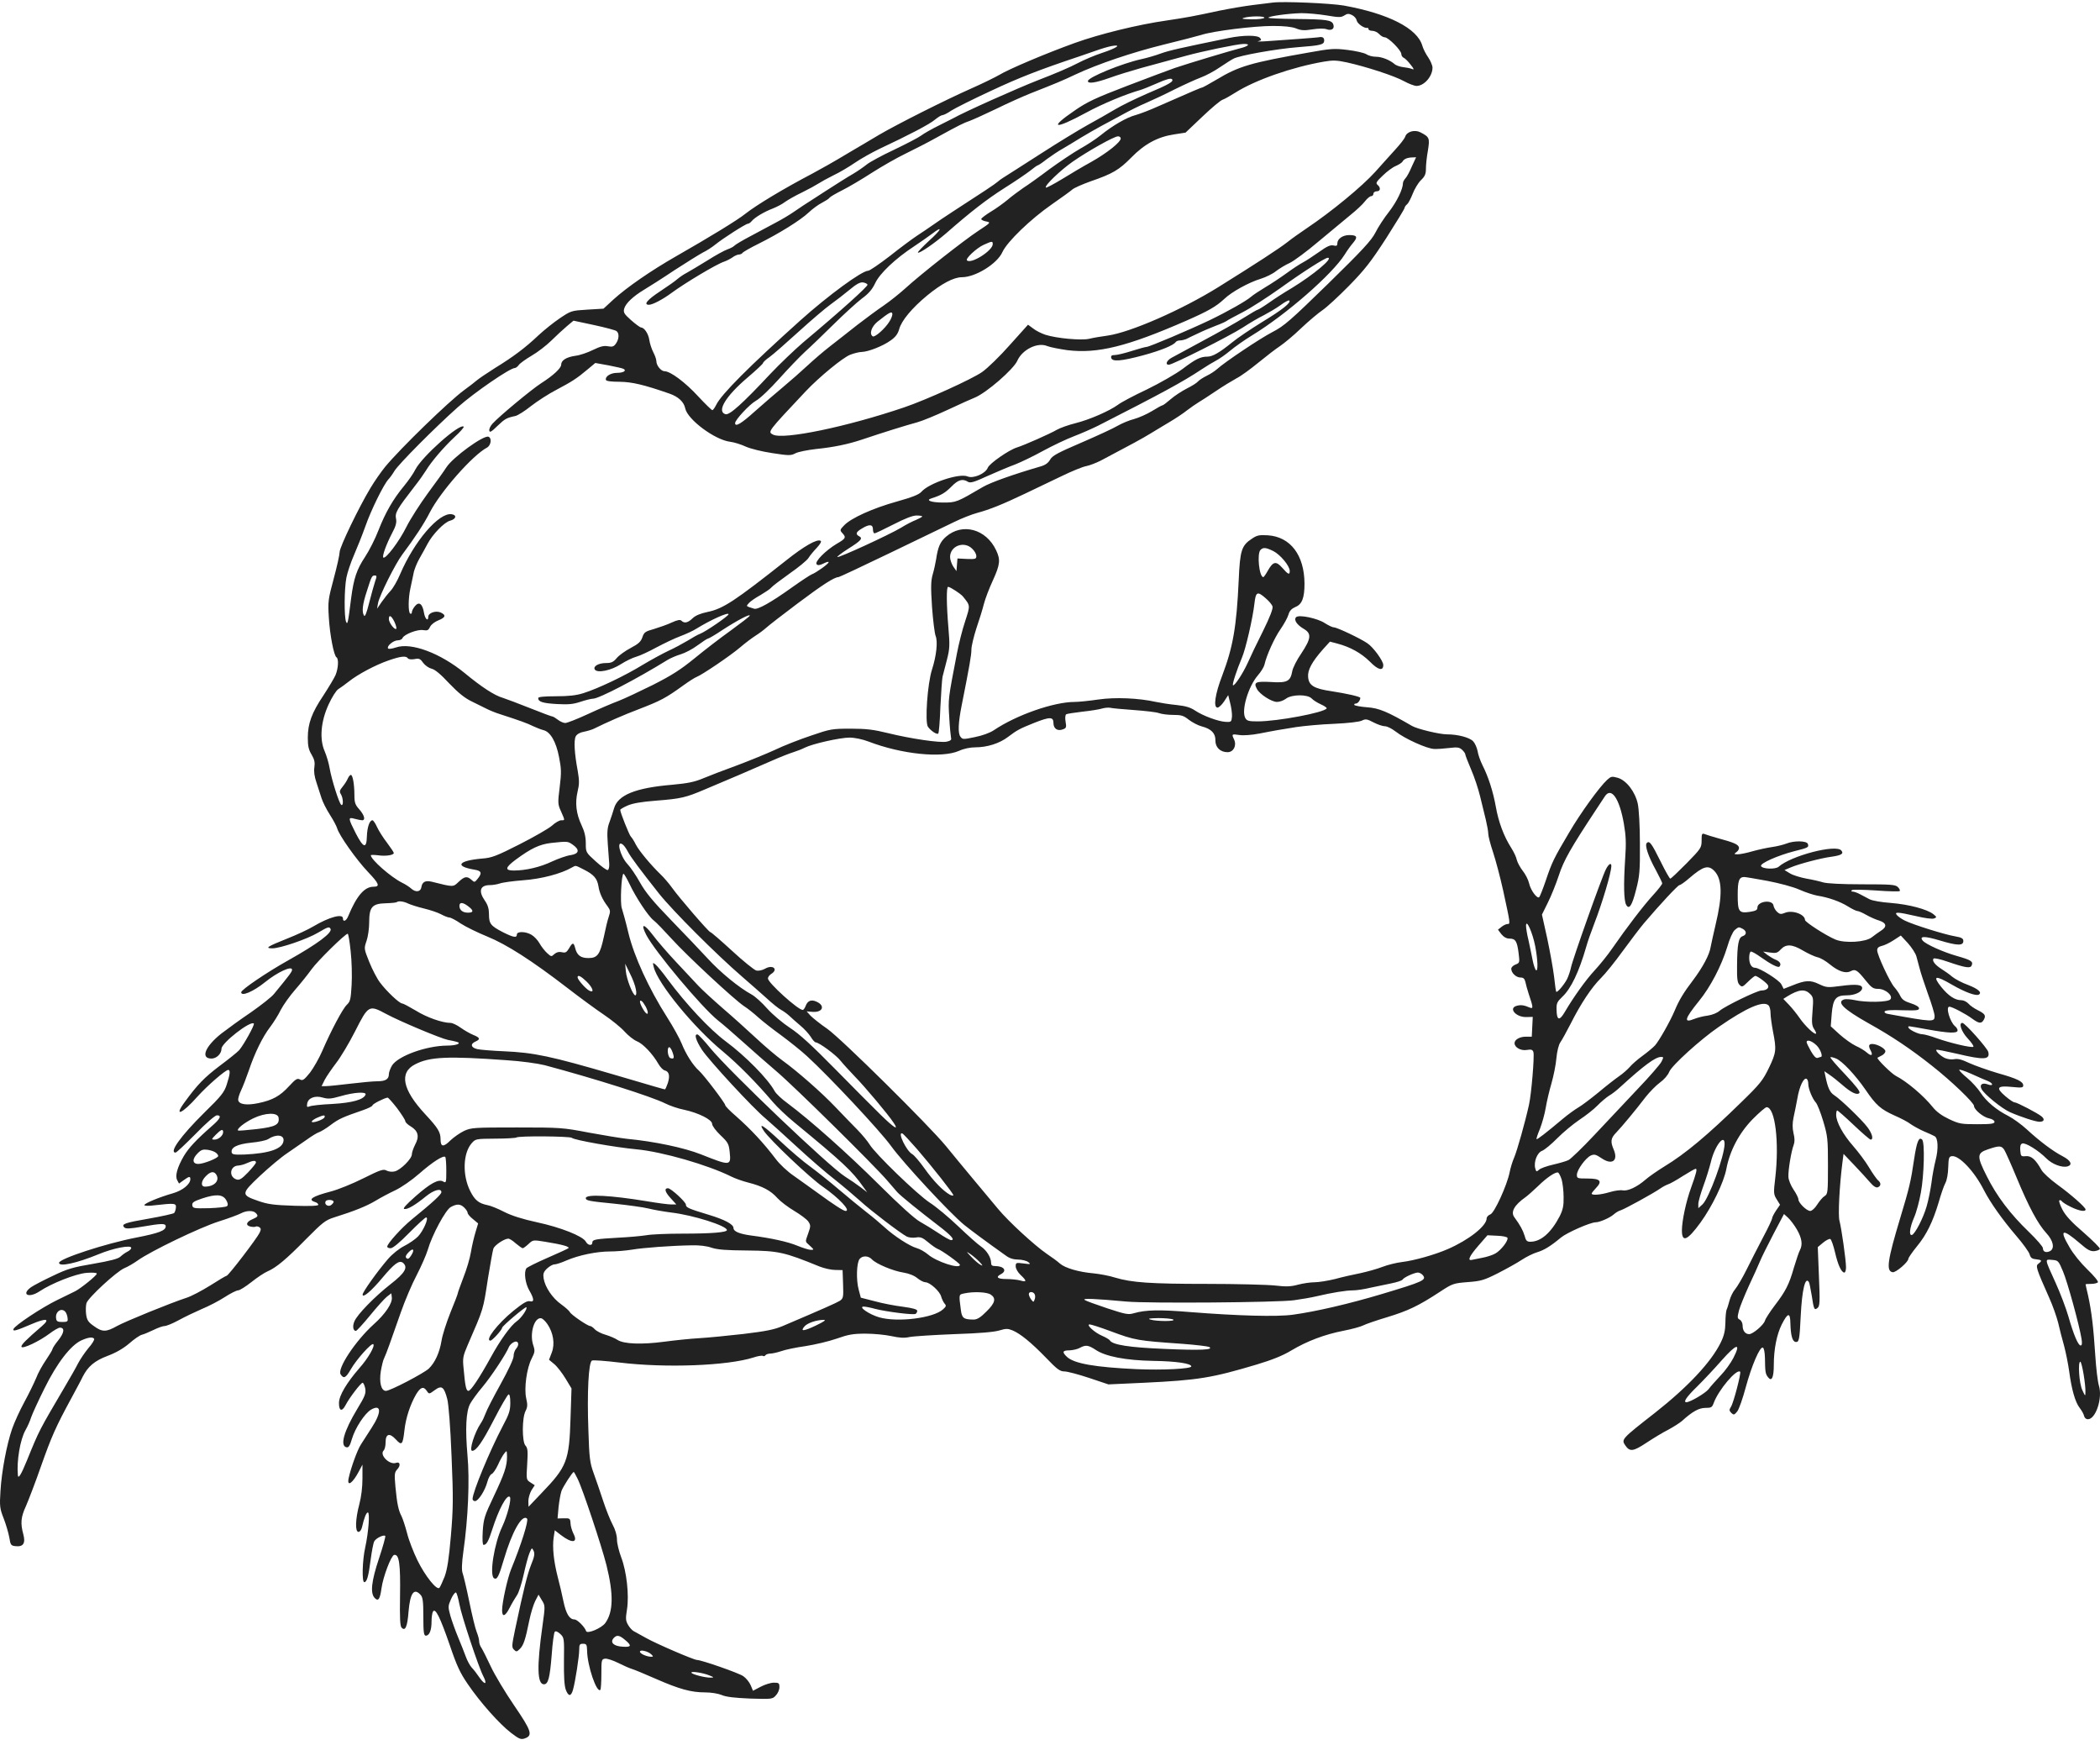 <svg width="260" height="216" viewBox="0 0 260 216" fill="none" xmlns="http://www.w3.org/2000/svg">
<path d="M157.549 0.323C157.224 0.363 156.127 0.504 155.111 0.624C154.115 0.745 152.226 1.066 150.946 1.327C147.695 2.029 146.903 2.169 144.485 2.531C140.829 3.052 136.136 4.216 133.068 5.32C129.512 6.604 124.941 8.53 123.682 9.293C123.154 9.594 121.65 10.336 120.33 10.918C117.059 12.363 111.004 15.413 108.79 16.718C107.795 17.32 106.21 18.243 105.296 18.784C103.061 20.129 101.72 20.871 100.603 21.473C97.007 23.36 93.675 25.366 92.273 26.47C91.359 27.212 87.885 29.339 83.7 31.727C80.612 33.493 77.645 35.54 75.959 37.065L74.72 38.209L72.709 38.329C70.738 38.45 70.697 38.47 69.316 39.393C68.544 39.914 67.365 40.858 66.675 41.5C65.049 43.045 63.546 44.169 61.291 45.553C60.275 46.195 59.239 46.898 59.016 47.098C58.792 47.299 58.081 47.841 57.451 48.302C55.582 49.667 49.528 55.546 47.679 57.794C47.191 58.396 46.359 59.58 45.871 60.402C44.429 62.79 42.052 67.727 42.052 68.329C42.052 68.629 41.727 70.115 41.32 71.619C40.629 74.188 40.589 74.469 40.711 76.415C40.833 78.562 41.34 81.191 41.666 81.372C41.95 81.552 41.889 82.736 41.544 83.559C41.381 83.94 40.69 85.084 40.04 86.087C38.598 88.234 38.11 89.559 38.11 91.325C38.11 92.348 38.212 92.81 38.578 93.412C38.943 94.034 39.004 94.375 38.923 94.977C38.842 95.499 38.923 96.121 39.187 96.883C39.39 97.505 39.675 98.388 39.817 98.83C39.959 99.271 40.406 100.174 40.833 100.836C41.259 101.498 41.666 102.261 41.747 102.542C41.991 103.405 44.103 106.395 45.546 107.92C46.948 109.385 47.09 109.766 46.237 109.766C45.119 109.766 44.144 110.91 43.108 113.418C42.864 114.02 42.458 114.18 42.458 113.679C42.458 113.057 40.751 113.518 38.821 114.662C38.191 115.043 36.729 115.726 35.55 116.187C33.092 117.17 32.747 117.391 33.722 117.391C34.697 117.391 38.049 116.247 39.39 115.445C40.589 114.742 40.751 114.682 40.914 114.963C41.219 115.425 39.309 116.849 35.652 118.896C33.072 120.341 29.862 122.508 29.862 122.829C29.862 123.391 31.365 122.749 32.808 121.585C34.311 120.361 36.16 119.498 36.16 120.04C36.16 120.281 35.876 120.662 33.945 123.01C33.641 123.411 32.32 124.434 31.061 125.317C29.781 126.18 28.155 127.364 27.424 127.926C25.392 129.531 24.783 131.036 26.185 131.036C26.814 131.036 27.424 130.434 27.424 129.812C27.424 129.11 31.02 126.301 31.426 126.702C31.568 126.842 30.146 129.391 29.598 130.013C29.354 130.274 28.277 131.137 27.201 131.939C25.291 133.384 24.438 134.267 22.873 136.414C21.451 138.34 22.548 137.899 24.458 135.732C25.677 134.387 27.912 132.441 28.257 132.441C28.541 132.441 28.48 133.003 28.074 134.247C27.769 135.21 27.404 135.672 25.27 137.758C22.386 140.608 20.902 142.675 21.735 142.675C21.857 142.675 22.954 141.631 24.214 140.367C25.474 139.063 26.632 138.06 26.855 138.06C27.465 138.06 27.282 138.481 26.286 139.344C24.295 141.09 23.361 142.093 22.751 143.116C21.939 144.521 21.654 145.564 21.939 146.086L22.162 146.507L22.751 146.086C23.422 145.604 23.564 145.584 23.564 145.966C23.564 146.588 22.609 147.37 21.41 147.711C19.724 148.193 17.875 148.956 17.875 149.176C17.875 149.277 18.424 149.297 19.155 149.196C21.634 148.915 21.837 148.936 21.776 149.497C21.756 149.758 21.654 150.059 21.553 150.16C21.471 150.24 20.07 150.561 18.465 150.842C15.438 151.364 14.97 151.524 15.397 151.945C15.58 152.126 16.088 152.106 17.611 151.845C20.049 151.424 20.517 151.424 20.517 151.805C20.517 152.327 19.663 152.648 16.9 153.19C13.06 153.932 7.311 155.818 7.311 156.32C7.311 156.842 9.465 156.38 12.207 155.256C14.036 154.494 16.25 154.073 16.25 154.474C16.25 154.594 16.047 154.815 15.783 154.935C15.539 155.056 15.133 155.337 14.909 155.557C14.604 155.838 13.629 156.079 11.557 156.44C9.058 156.862 8.347 157.062 6.559 157.925C5.401 158.467 4.182 159.109 3.857 159.33C2.557 160.253 3.573 160.735 4.893 159.852C6.397 158.848 9.363 157.685 10.704 157.564C11.476 157.504 11.984 157.544 11.984 157.664C11.984 157.885 10.054 159.45 9.322 159.832C9.058 159.972 8.063 160.454 7.108 160.915C5.198 161.838 1.805 164.086 1.663 164.527C1.562 164.848 1.988 164.728 3.918 163.905C5.747 163.123 6.275 163.223 5.178 164.166C3.268 165.811 2.577 166.494 2.659 166.714C2.76 167.035 4.873 166.032 6.153 165.069C6.681 164.668 7.25 164.347 7.413 164.347C8.042 164.347 7.961 164.969 7.23 165.892C6.823 166.393 6.498 166.895 6.498 166.995C6.498 167.096 6.133 167.698 5.686 168.36C5.239 169.002 4.69 170.005 4.467 170.607C4.223 171.189 3.573 172.534 3.004 173.577C2.435 174.621 1.765 176.106 1.501 176.868C0.83 178.814 0.2 182.146 0.058 184.574C-0.064 186.46 -0.023 186.741 0.464 187.985C0.749 188.727 1.054 189.771 1.155 190.333C1.297 191.256 1.358 191.336 1.948 191.396C2.882 191.496 3.187 191.035 2.882 189.911C2.516 188.547 2.577 187.804 3.227 186.4C3.532 185.697 4.385 183.49 5.076 181.503C6.376 177.831 6.884 176.667 8.835 173.075C9.424 171.972 10.074 170.788 10.236 170.427C10.887 169.142 11.72 168.44 13.325 167.838C14.34 167.457 15.255 166.935 15.986 166.313C16.596 165.771 17.306 165.29 17.55 165.229C17.814 165.169 18.465 164.888 19.013 164.627C19.541 164.367 20.151 164.146 20.374 164.146C20.598 164.146 21.39 163.825 22.122 163.424C22.853 163.022 24.153 162.4 24.986 162.039C25.819 161.698 27.099 161.036 27.81 160.574C28.521 160.113 29.273 159.731 29.476 159.731C29.679 159.731 30.41 159.27 31.122 158.708C31.833 158.146 32.727 157.544 33.112 157.384C34.189 156.922 35.428 155.899 37.907 153.37C39.939 151.323 40.284 151.043 41.361 150.701C43.86 149.919 45.404 149.297 46.501 148.635C47.131 148.253 48.228 147.671 48.959 147.33C49.711 146.969 50.991 146.086 51.905 145.283C53.53 143.859 54.891 142.976 55.135 143.217C55.196 143.297 55.257 144.059 55.257 144.922C55.257 146.367 55.237 146.467 54.891 146.267C54.322 145.905 53.307 146.447 51.417 148.113C50.259 149.136 49.833 149.618 50.056 149.658C50.442 149.738 51.417 149.176 52.758 148.073C53.733 147.29 54.648 147.049 54.648 147.571C54.648 147.852 53.632 148.795 50.991 150.942C49.69 152.006 47.943 153.952 47.943 154.313C47.943 154.434 48.126 154.514 48.37 154.514C48.634 154.514 49.487 153.812 50.666 152.608C51.702 151.564 52.636 150.701 52.758 150.701C53.144 150.701 52.413 152.367 51.763 153.049C51.417 153.41 50.645 153.932 50.056 154.233C49.447 154.534 48.593 155.216 48.065 155.818C46.745 157.343 44.896 159.932 44.896 160.253C44.896 160.735 45.993 159.791 47.334 158.186C48.817 156.42 49.426 155.959 49.894 156.32C50.544 156.882 50.158 157.564 48.35 158.969C46.399 160.494 44.225 162.721 43.88 163.564C43.616 164.166 43.718 164.748 44.063 164.748C44.164 164.748 44.957 163.885 45.81 162.842C46.663 161.798 47.598 160.755 47.903 160.514L48.451 160.092L48.512 160.614C48.593 161.317 47.72 162.641 46.257 163.945C44.002 165.992 41.727 169.423 42.173 170.126C42.559 170.708 42.803 170.587 43.433 169.504C44.144 168.26 46.013 166.193 46.216 166.393C46.46 166.614 45.566 168.159 44.489 169.363C42.925 171.169 41.97 172.754 41.97 173.657C41.95 174.661 42.336 174.801 42.783 173.938C43.25 173.035 44.672 171.169 44.896 171.169C44.997 171.169 45.14 171.49 45.221 171.871C45.322 172.494 45.201 172.815 44.225 174.42C42.58 177.149 42.052 178.995 42.905 179.156C43.169 179.216 43.331 178.955 43.575 178.112C43.982 176.748 45.16 174.962 45.932 174.5C47.212 173.758 47.273 174.801 46.033 176.708C45.546 177.47 44.937 178.413 44.693 178.794C44.246 179.477 43.453 181.664 43.169 182.968C42.925 184.112 43.657 183.63 44.449 182.105L44.876 181.303V183.008C44.876 184.092 44.733 185.276 44.489 186.199C44.002 188.025 43.941 189.63 44.388 189.63C44.55 189.63 44.733 189.39 44.815 189.068C45.079 187.905 45.343 187.222 45.546 187.222C45.81 187.222 45.627 189.67 45.221 191.537C44.855 193.162 44.794 195.851 45.099 195.851C45.424 195.851 45.627 195.129 45.891 193.062C46.033 192.018 46.216 191.015 46.338 190.794C46.541 190.413 47.517 189.931 47.699 190.132C47.76 190.192 47.415 191.436 46.927 192.901C45.973 195.751 45.81 197.256 46.419 197.837C46.846 198.259 47.049 197.938 47.232 196.613C47.435 195.149 48.431 192.56 48.797 192.48C49.426 192.359 49.589 193.603 49.528 197.536C49.487 200.306 49.528 201.309 49.731 201.49C50.178 201.951 50.442 201.369 50.584 199.463C50.788 197.175 51.255 196.533 52.067 197.416C52.352 197.717 52.413 198.239 52.413 200.125C52.413 202.051 52.474 202.473 52.718 202.473C53.164 202.473 53.429 201.811 53.429 200.727C53.429 200.205 53.51 199.643 53.611 199.483C53.916 199.021 54.485 200.185 55.684 203.637C56.537 206.165 56.964 207.088 57.919 208.473C59.442 210.72 61.86 213.429 63.282 214.513C64.277 215.275 64.501 215.356 64.968 215.195C66.004 214.834 65.801 214.252 63.648 211.101C62.55 209.496 61.25 207.329 60.763 206.285C60.275 205.242 59.747 204.199 59.605 203.978C59.442 203.757 59.32 203.396 59.32 203.155C59.32 202.914 59.178 202.413 59.016 202.011C58.853 201.63 58.447 199.944 58.101 198.259C57.756 196.573 57.37 194.968 57.268 194.707C57.146 194.366 57.167 193.503 57.37 192.058C57.959 187.965 58.162 183.169 57.878 180.159C57.593 176.868 57.695 174.741 58.203 173.778C58.406 173.397 59.097 172.433 59.747 171.671C60.824 170.387 62.693 167.557 63.018 166.714C63.099 166.534 63.343 166.273 63.587 166.153C64.135 165.852 64.379 166.413 63.912 166.935C63.729 167.136 63.587 167.557 63.587 167.878C63.587 168.219 62.937 169.604 61.961 171.37C61.068 172.975 60.234 174.601 60.113 174.982C59.97 175.363 59.727 175.905 59.523 176.186C58.751 177.33 58.04 179.597 58.467 179.597C58.975 179.577 59.706 178.534 61.128 175.784C62.002 174.079 62.835 172.654 62.957 172.614C63.099 172.574 63.18 172.915 63.18 173.657C63.18 174.58 63.038 175.062 62.246 176.527C60.641 179.577 58.508 184.714 58.508 185.557C58.508 185.697 58.65 185.818 58.812 185.818C59.219 185.818 60.052 184.513 60.336 183.45C60.458 182.968 60.702 182.527 60.864 182.467C61.047 182.406 61.392 181.885 61.657 181.323C61.9 180.761 62.266 180.119 62.449 179.898C62.754 179.517 62.754 179.537 62.774 180.299C62.774 181.483 62.469 182.406 61.108 185.276C59.991 187.624 59.869 188.005 59.767 189.55C59.706 190.634 59.747 191.236 59.869 191.236C60.234 191.236 60.478 190.794 60.946 189.329C61.738 186.841 62.754 184.935 63.119 185.296C63.363 185.517 62.815 187.624 62.185 188.968C61.189 191.055 60.56 194.988 61.169 195.369C61.535 195.59 61.758 195.169 62.388 193.022C63.383 189.63 64.643 187.383 65.253 187.985C65.476 188.206 64.521 191.236 63.282 194.246C62.835 195.349 62.164 198.359 62.164 199.322C62.164 200.225 62.55 200.105 63.099 199.021C63.383 198.46 63.81 197.757 64.013 197.456C64.216 197.175 64.582 196.052 64.826 194.948C65.07 193.844 65.395 192.62 65.557 192.239C65.842 191.557 65.862 191.557 66.065 191.978C66.228 192.319 66.167 192.7 65.76 193.684C65.293 194.868 64.846 196.654 63.77 201.73C63.363 203.697 63.343 203.918 63.627 204.199C63.912 204.5 63.993 204.479 64.359 204.118C64.826 203.657 65.049 202.975 65.537 200.567C65.72 199.684 66.045 198.62 66.268 198.179L66.675 197.396L67.081 198.078C67.508 198.761 67.508 198.781 67.162 201.269C66.451 206.306 66.512 208.493 67.345 208.493C67.873 208.493 68.076 207.69 68.3 204.921C68.402 203.416 68.584 202.092 68.686 201.991C68.788 201.871 69.052 201.971 69.356 202.252C69.844 202.714 69.864 202.774 69.824 205.563C69.803 207.51 69.864 208.633 70.047 209.155C70.372 210.018 70.697 210.038 70.941 209.175C71.225 208.192 71.713 205.021 71.713 204.219C71.713 203.577 71.774 203.476 72.18 203.476C72.607 203.476 72.668 203.577 72.688 204.319C72.709 206.205 73.887 209.637 74.334 209.175C74.395 209.115 74.456 208.232 74.456 207.209C74.456 205.483 74.476 205.382 74.903 205.322C75.147 205.282 75.878 205.523 76.528 205.844C77.178 206.165 77.93 206.506 78.214 206.586C78.499 206.667 79.819 207.209 81.18 207.811C84.106 209.095 85.569 209.496 87.296 209.496C88.047 209.496 88.9 209.637 89.347 209.817C89.876 210.058 90.953 210.178 92.862 210.259C95.544 210.339 95.645 210.339 96.052 209.877C96.296 209.637 96.499 209.175 96.499 208.854C96.499 208.352 96.438 208.292 95.808 208.292C95.442 208.292 94.711 208.513 94.183 208.794L93.228 209.295L92.943 208.613C92.781 208.232 92.375 207.73 92.029 207.489C91.501 207.108 86.849 205.483 86.3 205.483C85.914 205.483 81.16 203.436 79.941 202.734C79.271 202.352 78.58 201.971 78.417 201.891C78.255 201.791 77.95 201.47 77.767 201.148C77.463 200.627 77.442 200.366 77.625 199.242C77.909 197.456 77.585 194.547 76.914 192.781C76.63 192.038 76.386 191.035 76.386 190.573C76.386 190.052 76.183 189.349 75.858 188.747C75.573 188.226 75.025 186.861 74.659 185.737C74.293 184.634 73.765 183.069 73.481 182.306C73.034 181.082 72.952 180.42 72.851 177.129C72.668 172.353 72.871 168.581 73.298 168.42C73.46 168.34 74.984 168.46 76.67 168.661C82.44 169.363 90.079 169.062 93.289 168.039C93.817 167.858 94.345 167.778 94.447 167.838C94.548 167.918 94.691 167.878 94.772 167.758C94.833 167.658 95.117 167.557 95.361 167.557C95.625 167.557 96.235 167.417 96.722 167.256C97.21 167.076 98.551 166.795 99.709 166.634C100.867 166.454 102.594 166.052 103.569 165.711C105.052 165.189 105.621 165.089 107.165 165.089C108.181 165.089 109.603 165.229 110.354 165.39C111.37 165.611 111.959 165.651 112.589 165.51C113.077 165.41 115.576 165.25 118.135 165.149C121.264 165.049 123.113 164.888 123.743 164.688C124.555 164.447 124.779 164.447 125.368 164.688C126.323 165.089 127.664 166.173 129.512 168.079C130.874 169.504 131.239 169.765 131.788 169.765C132.133 169.765 133.515 170.126 134.835 170.567L137.233 171.37L141.601 171.169C148.366 170.848 150.052 170.567 155.619 168.902C157.488 168.34 158.849 167.798 159.865 167.176C161.815 166.012 163.989 165.189 166.346 164.728C167.382 164.527 168.479 164.226 168.784 164.066C169.088 163.905 170.429 163.444 171.77 163.042C174.33 162.26 175.61 161.658 178.271 159.912C179.835 158.888 179.957 158.848 181.705 158.708C183.33 158.587 183.716 158.487 185.463 157.604C186.519 157.062 187.86 156.32 188.429 155.939C188.978 155.578 189.831 155.156 190.298 155.016C191.172 154.755 191.964 154.273 193.264 153.19C193.996 152.588 196.901 151.303 197.571 151.303C198.059 151.303 199.339 150.742 199.806 150.32C200.03 150.119 200.416 149.879 200.66 149.818C201.167 149.658 204.723 147.711 205.576 147.109C205.86 146.909 206.287 146.688 206.511 146.608C206.734 146.548 207.567 146.086 208.339 145.584C209.131 145.083 209.842 144.681 209.944 144.681C210.147 144.681 210.046 145.163 209.355 147.069C208.745 148.755 208.237 151.143 208.237 152.307C208.237 153.852 208.908 153.571 210.533 151.343C211.976 149.357 213.418 146.387 213.743 144.681C214.17 142.434 215.328 140.247 216.994 138.541C217.806 137.718 218.578 137.056 218.721 137.056C219.777 137.056 220.305 141.37 219.797 145.785C219.574 147.671 219.574 147.832 219.98 148.474L220.386 149.136L219.899 149.839C219.635 150.24 219.411 150.661 219.411 150.802C219.411 150.922 218.903 152.026 218.253 153.23C217.623 154.434 216.709 156.22 216.222 157.203C215.734 158.186 215.104 159.25 214.84 159.571C214.556 159.892 214.251 160.534 214.129 160.995C214.007 161.457 213.845 161.979 213.763 162.139C213.702 162.3 213.621 163.022 213.621 163.745C213.601 164.728 213.459 165.33 213.052 166.173C211.854 168.621 208.969 171.691 204.885 174.902C200.802 178.092 200.72 178.172 201.208 178.895C201.777 179.738 202.183 179.697 203.849 178.594C204.702 178.032 205.921 177.289 206.571 176.968C207.201 176.627 207.953 176.146 208.237 175.905C209.538 174.721 210.35 174.279 211.143 174.279C211.874 174.279 211.976 174.219 212.179 173.657C212.768 172.052 215.023 169.383 215.45 169.805C215.592 169.945 214.637 173.637 214.312 174.139C214.068 174.52 214.088 174.621 214.353 174.902C214.657 175.182 214.718 175.162 215.084 174.721C215.307 174.44 215.775 173.096 216.14 171.731C216.872 169.042 217.888 166.674 218.253 166.815C218.395 166.855 218.497 167.377 218.517 168.079C218.538 169.865 218.578 170.066 218.903 170.487C219.35 171.069 219.614 170.527 219.614 168.962C219.614 167.015 219.98 165.189 220.59 163.965C221.341 162.48 221.646 162.42 221.666 163.785C221.707 165.31 221.91 166.032 222.296 166.112C222.743 166.193 222.804 165.872 222.946 162.902C223.109 159.611 223.515 157.965 223.962 158.708C224.023 158.788 224.165 159.531 224.307 160.353C224.572 162.119 224.633 162.24 225.039 161.898C225.303 161.678 225.344 161.156 225.201 158.006L225.059 154.374L225.709 153.832C226.075 153.531 226.461 153.33 226.603 153.37C226.725 153.41 226.989 154.153 227.192 155.016C227.558 156.601 227.985 157.524 228.35 157.524C228.472 157.524 228.554 157.223 228.554 156.862C228.554 155.979 227.985 152.006 227.741 151.103C227.558 150.441 227.741 146.788 228.107 143.919L228.249 142.835L229.569 144.22C230.301 144.982 231.174 145.946 231.52 146.347C231.946 146.849 232.271 147.049 232.495 146.969C232.901 146.808 232.921 146.407 232.495 146.086C232.332 145.926 231.824 145.223 231.398 144.501C230.971 143.778 230.077 142.595 229.447 141.872C228.208 140.467 227.335 138.902 227.335 137.999C227.335 137.698 227.396 137.458 227.456 137.458C227.538 137.458 228.452 138.26 229.508 139.263C230.545 140.247 231.499 141.069 231.601 141.069C231.987 141.069 231.804 140.327 231.215 139.544C230.545 138.641 227.883 136.073 227.091 135.571C226.563 135.23 226.298 134.668 226.014 133.264L225.872 132.601L226.542 133.063C226.928 133.324 227.619 133.886 228.107 134.307C229.183 135.25 229.915 135.591 230.199 135.31C230.362 135.15 229.854 134.508 228.472 133.023C227.396 131.899 226.563 130.936 226.624 130.876C226.664 130.816 226.989 130.896 227.335 131.036C228.086 131.357 229.691 133.043 230.991 134.929C232.271 136.815 232.861 137.317 234.547 138.08C235.339 138.421 236.253 138.902 236.578 139.163C236.924 139.404 237.655 139.805 238.204 140.046C238.773 140.287 239.362 140.548 239.524 140.648C239.951 140.869 240.012 142.213 239.646 143.618C239.484 144.26 239.24 145.504 239.138 146.387C239.016 147.27 238.752 148.614 238.529 149.357C238.102 150.822 237.107 152.728 236.721 152.869C236.314 152.989 236.436 151.966 236.985 150.701C237.269 150.059 237.635 148.675 237.818 147.651C238.224 145.484 238.326 141.411 237.98 141.069C237.574 140.668 237.31 141.33 236.985 143.498C236.578 146.267 236.396 147.029 235.258 150.802C233.694 155.999 233.49 157.343 234.323 157.484C234.709 157.564 236.274 156.22 236.274 155.818C236.274 155.698 236.741 155.016 237.31 154.313C238.529 152.848 239.301 151.243 240.032 148.815C240.296 147.872 240.662 146.808 240.845 146.467C241.048 146.106 241.19 145.283 241.21 144.501C241.251 143.337 241.292 143.176 241.657 143.116C242.551 142.996 244.441 144.982 245.619 147.31C246.452 148.915 247.874 150.922 249.621 152.969C250.454 153.932 251.206 154.976 251.287 155.277C251.409 155.698 251.572 155.838 252.08 155.879C252.811 155.959 252.872 156.059 252.384 156.42C251.998 156.701 252.08 156.982 253.705 160.634C254.152 161.618 254.639 163.022 254.822 163.745C254.985 164.467 255.31 165.751 255.554 166.594C255.777 167.437 256.062 168.862 256.183 169.744C256.488 172.032 256.935 173.577 257.484 174.279C257.748 174.621 257.992 175.062 258.032 175.283C258.093 175.524 258.276 175.684 258.499 175.684C259.475 175.684 260.348 173.055 259.861 171.51C259.718 171.049 259.515 169.363 259.414 167.758C259.19 164.266 258.946 162.32 258.54 160.434C258.357 159.671 258.215 159.009 258.215 158.989C258.215 158.949 258.52 158.929 258.906 158.929C259.292 158.929 259.678 158.828 259.739 158.728C259.82 158.608 259.231 157.905 258.459 157.163C257.626 156.36 256.691 155.216 256.204 154.353C254.904 152.146 255.33 152.026 257.545 153.932C258.459 154.735 258.825 154.915 259.312 154.875C259.637 154.835 259.942 154.715 259.983 154.594C260.023 154.474 259.109 153.571 257.971 152.568C256.468 151.283 255.736 150.481 255.35 149.738C255.046 149.156 254.883 148.655 254.964 148.594C255.066 148.534 255.188 148.574 255.269 148.695C255.35 148.815 255.838 149.136 256.387 149.397C257.402 149.899 258.215 150.039 258.215 149.718C258.215 149.457 256.427 147.872 254.68 146.608C253.806 145.966 252.933 145.163 252.75 144.822C252.039 143.538 251.49 143.056 250.82 143.116C250.231 143.176 250.19 143.136 250.129 142.414C250.089 141.892 250.15 141.631 250.373 141.551C250.759 141.411 252.364 142.394 253.339 143.377C254.071 144.12 255.31 144.581 256.001 144.38C256.63 144.18 256.387 143.658 255.391 143.136C254.213 142.534 252.527 141.27 250.962 139.825C250.292 139.203 249.235 138.441 248.646 138.14C247.204 137.417 245.924 136.354 245.192 135.23C244.867 134.728 244.136 133.926 243.587 133.464C243.019 133.003 242.572 132.541 242.572 132.441C242.572 132.341 243.242 132.561 244.055 132.922C244.847 133.284 245.761 133.685 246.086 133.805C246.818 134.106 246.838 134.508 246.086 134.227C245.416 133.986 245.05 134.267 245.335 134.809C245.639 135.431 247.854 137.237 248.87 137.678C250.19 138.26 252.039 138.862 252.506 138.862C253.075 138.862 253.197 138.561 252.77 138.2C252.323 137.819 249.723 136.454 249.418 136.454C249.276 136.454 248.768 136.113 248.28 135.692C247.062 134.648 247.244 134.367 249.093 134.548C250.292 134.668 250.495 134.648 250.495 134.367C250.495 133.886 249.764 133.524 247.346 132.842C246.127 132.481 244.542 131.919 243.831 131.598C242.897 131.157 242.389 131.016 241.942 131.117C241.576 131.177 241.109 131.117 240.764 130.956C240.174 130.655 239.605 130.073 239.748 129.953C239.788 129.892 240.926 130.133 242.267 130.434C245.639 131.237 246.411 131.197 246.168 130.214C246.025 129.712 243.283 126.622 242.958 126.622C242.47 126.622 242.836 127.705 243.608 128.528C244.075 129.03 244.4 129.491 244.319 129.571C244.156 129.752 241.373 129.09 239.748 128.508C239.037 128.247 238.244 128.026 238.001 128.026C237.493 128.026 236.274 127.424 236.274 127.163C236.274 126.983 236.05 126.963 238.63 127.424C241.292 127.906 242.368 127.946 242.368 127.545C242.368 127.404 242.226 127.163 242.043 127.023C241.414 126.481 240.865 124.615 241.353 124.615C241.678 124.615 243.405 125.518 244.177 126.1C245.03 126.722 245.335 126.742 245.619 126.22C245.904 125.699 245.761 125.498 244.847 125.036C244.441 124.836 243.913 124.475 243.709 124.234C243.486 123.993 243.1 123.812 242.836 123.812C242.043 123.812 241.251 123.291 240.337 122.167C239.219 120.762 239.605 120.682 241.698 121.906C243.303 122.829 244.664 123.331 245.01 123.11C245.416 122.849 244.908 122.408 243.669 121.926C242.937 121.665 242.064 121.204 241.698 120.903C241.353 120.602 240.743 120.18 240.357 119.939C239.565 119.438 239.159 118.896 239.402 118.655C239.484 118.575 240.256 118.735 241.109 119.036C243.384 119.819 243.973 119.899 244.116 119.498C244.319 119.016 244.034 118.836 242.267 118.334C240.52 117.833 238.447 116.889 238.061 116.448C237.574 115.866 238.265 115.846 240.134 116.408C242.328 117.07 243.08 117.09 243.08 116.488C243.08 116.167 242.876 116.047 242.064 115.906C240.824 115.705 236.843 114.461 235.847 113.96C235.461 113.779 235.014 113.458 234.872 113.297C234.486 112.856 234.933 112.876 237.208 113.398C238.265 113.659 239.219 113.779 239.443 113.699C239.809 113.558 239.809 113.518 239.362 113.157C238.59 112.555 236.355 111.953 234.1 111.772C232.962 111.692 231.784 111.492 231.459 111.311C231.154 111.15 230.626 110.869 230.28 110.689C229.955 110.508 229.529 110.368 229.386 110.368C229.204 110.368 229.163 110.308 229.285 110.187C229.386 110.107 230.707 110.127 232.251 110.227C233.795 110.348 235.116 110.368 235.197 110.308C235.278 110.227 235.177 110.007 234.973 109.806C234.669 109.505 234.14 109.465 230.524 109.465C228.025 109.465 226.136 109.364 225.709 109.224C225.323 109.104 224.389 108.883 223.657 108.762C222.906 108.622 221.991 108.341 221.626 108.12L220.935 107.699L221.748 107.358C222.743 106.936 225.486 106.214 226.745 106.053C228.005 105.873 228.31 105.672 227.964 105.271C227.294 104.488 221.768 105.913 220.204 107.298C219.797 107.639 218.172 107.579 218.03 107.197C217.928 106.856 220.122 105.893 222.134 105.371C223.901 104.93 223.982 104.89 223.82 104.448C223.657 104.067 222.093 104.047 221.158 104.428C220.793 104.569 220 104.769 219.411 104.85C218.822 104.93 217.725 105.171 216.994 105.371C216.262 105.592 215.429 105.752 215.145 105.752C214.657 105.732 214.657 105.732 215.023 105.451C215.246 105.291 215.348 105.03 215.287 104.85C215.145 104.508 214.657 104.288 212.727 103.766C211.996 103.565 211.224 103.324 211.041 103.244C210.716 103.124 210.675 103.224 210.675 104.027C210.675 104.93 210.614 105.03 208.827 106.856C207.79 107.9 206.897 108.762 206.795 108.762C206.714 108.762 206.165 107.799 205.576 106.595C204.479 104.388 204.215 104.027 203.89 104.348C203.605 104.629 204.073 106.013 205.007 107.699C205.434 108.502 205.799 109.244 205.799 109.344C205.799 109.465 205.292 110.127 204.662 110.809C203.483 112.093 201.411 114.802 199.603 117.411C199.055 118.214 198.079 119.418 197.45 120.1C196.332 121.304 194.829 123.411 193.732 125.277C193.061 126.421 192.736 126.321 192.716 124.956C192.696 124.194 192.797 123.993 193.427 123.391C194.504 122.388 195.499 120.301 196.393 117.19C196.556 116.588 197.003 115.324 197.368 114.381C198.364 111.813 199.481 108.08 199.501 107.197C199.501 106.736 199.156 106.956 198.831 107.599C198.323 108.562 194.666 118.876 194.504 119.759C194.422 120.16 194.199 120.822 194.016 121.204C193.63 121.926 192.817 122.889 192.675 122.769C192.635 122.729 192.513 121.886 192.411 120.903C192.289 119.899 191.903 117.772 191.558 116.147L190.908 113.217L191.639 111.732C192.045 110.93 192.655 109.405 193 108.361C193.589 106.535 194.463 104.99 197.592 100.254C198.039 99.592 198.526 98.85 198.689 98.589C199.481 97.365 200.497 98.809 201.046 101.94C201.31 103.465 201.35 104.348 201.208 106.354C201.005 109.485 201.046 111.451 201.33 111.993C201.696 112.655 202.061 112.134 202.569 110.107C202.996 108.461 203.057 107.819 203.036 104.448C203.036 102.241 202.915 100.154 202.772 99.492C202.447 98.007 201.371 96.602 200.294 96.281C199.562 96.081 199.461 96.1 198.973 96.542C198.018 97.425 195.702 100.615 194.28 103.044C192.391 106.234 192.147 106.716 191.375 109.023C191.009 110.087 190.644 111.01 190.562 111.07C190.278 111.251 189.506 110.187 189.323 109.364C189.222 108.903 188.856 108.201 188.531 107.799C188.206 107.378 187.881 106.776 187.799 106.455C187.738 106.114 187.413 105.431 187.088 104.93C186.194 103.525 185.524 101.739 185.199 99.873C184.874 98.027 184.264 96.121 183.533 94.696C183.289 94.194 183.005 93.432 182.944 92.99C182.863 92.569 182.619 92.007 182.395 91.766C181.948 91.285 180.486 90.903 179.145 90.903C178.231 90.903 175.468 90.241 174.817 89.86C171.75 88.074 170.714 87.653 169.271 87.552C168.458 87.492 167.747 87.352 167.686 87.271C167.625 87.171 167.707 87.091 167.869 87.091C168.113 87.091 168.418 86.689 168.418 86.388C168.418 86.228 166.691 85.847 164.863 85.566C162.689 85.245 162.039 84.863 161.957 83.8C161.876 82.937 162.445 81.913 163.786 80.388L164.659 79.425L165.574 79.666C167.179 80.088 168.54 80.85 169.596 81.894C170.632 82.957 171.262 83.097 171.262 82.315C171.262 81.813 170.023 80.108 169.291 79.626C168.418 79.024 165.533 77.659 165.147 77.659C164.964 77.659 164.477 77.419 164.03 77.138C163.136 76.536 160.82 76.054 160.474 76.395C160.149 76.716 160.555 77.338 161.409 77.84C162.404 78.422 162.343 79.024 161.124 80.87C160.555 81.693 160.048 82.696 159.987 83.118C159.763 84.342 159.357 84.562 157.325 84.422C155.456 84.322 155.172 84.462 155.619 85.285C155.964 85.947 157.447 86.89 158.097 86.89C158.443 86.89 158.93 86.709 159.215 86.489C159.926 85.947 161.896 85.927 162.404 86.469C162.587 86.669 163.095 86.99 163.542 87.191C163.989 87.392 164.294 87.612 164.253 87.693C163.928 88.214 158.158 89.298 155.72 89.298C154.603 89.298 154.379 89.238 154.176 88.877C153.668 87.933 154.542 85.004 155.72 83.619C156.127 83.158 156.492 82.556 156.553 82.275C156.797 81.151 157.792 78.944 158.544 77.88C158.971 77.258 159.418 76.456 159.519 76.094C159.662 75.593 159.905 75.352 160.393 75.131C161.206 74.81 161.51 74.007 161.51 72.242C161.49 68.71 159.763 66.442 156.96 66.262C155.923 66.201 155.619 66.262 155.029 66.663C153.709 67.526 153.526 68.108 153.364 71.82C153.099 77.599 152.653 80.108 151.332 83.599C150.438 85.907 150.194 87.592 150.743 87.592C150.905 87.592 151.271 87.251 151.555 86.83L152.063 86.047L152.307 87.031C152.449 87.552 152.551 88.315 152.531 88.696C152.47 89.358 152.429 89.398 151.738 89.358C150.804 89.298 148.955 88.616 147.959 87.954C147.391 87.572 146.801 87.392 145.664 87.271C144.831 87.191 143.693 87.01 143.124 86.89C140.971 86.408 138.066 86.288 135.993 86.589C134.896 86.749 133.576 86.89 133.047 86.89C130.467 86.89 125.815 88.515 123.032 90.402C122.544 90.723 121.609 91.064 120.695 91.244C119.253 91.545 119.172 91.545 118.907 91.184C118.582 90.763 118.643 89.459 119.05 87.392C120.065 82.295 120.269 81.071 120.269 80.409C120.269 79.987 120.553 78.823 120.878 77.8C121.223 76.797 121.65 75.432 121.813 74.77C121.975 74.128 122.483 72.803 122.93 71.84C123.824 69.874 123.885 69.292 123.336 68.128C122.097 65.479 119.151 64.676 117.12 66.442C116.409 67.064 116.124 67.707 115.901 69.231C115.819 69.733 115.637 70.576 115.474 71.118C115.251 71.92 115.23 72.663 115.393 75.131C115.515 76.797 115.718 78.422 115.84 78.723C116.124 79.425 115.941 81.171 115.393 82.877C114.824 84.623 114.499 89.398 114.885 89.96C115.251 90.482 116.002 90.963 116.165 90.803C116.246 90.743 116.368 89.258 116.429 87.532C116.51 85.806 116.632 84.101 116.693 83.78C116.774 83.439 117.018 82.496 117.242 81.653C117.587 80.308 117.607 79.867 117.424 77.74C117.181 74.87 117.16 72.643 117.384 72.643C117.628 72.643 118.928 73.486 119.212 73.827C120.147 74.991 120.147 74.89 119.497 76.897C119.151 77.92 118.704 79.706 118.481 80.87C117.384 86.549 117.384 86.509 117.526 88.796C117.587 90 117.709 91.144 117.749 91.345C117.831 91.586 117.668 91.706 117.221 91.806C116.429 91.987 112.752 91.445 109.907 90.743C108.201 90.321 107.287 90.201 105.336 90.201C103 90.201 102.797 90.241 100.399 91.064C99.018 91.525 97.007 92.308 95.93 92.83C94.833 93.331 92.72 94.194 91.217 94.756C89.713 95.298 87.844 96.02 87.072 96.341C85.975 96.803 85.162 96.963 83.212 97.144C78.681 97.525 76.487 98.408 76.02 100.074C75.898 100.495 75.654 101.238 75.472 101.739C75.187 102.462 75.147 103.023 75.248 104.448C75.329 105.431 75.411 106.555 75.431 106.936C75.451 107.318 75.37 107.659 75.248 107.699C75.106 107.739 74.456 107.257 73.765 106.635C72.526 105.512 72.526 105.512 72.526 104.368C72.526 103.585 72.363 102.903 71.998 102.141C71.327 100.716 71.185 99.391 71.51 97.987C71.733 97.064 71.733 96.642 71.53 95.438C71.124 93.291 71.022 91.626 71.287 91.144C71.429 90.883 71.815 90.662 72.282 90.582C72.688 90.502 73.257 90.341 73.541 90.201C75.065 89.439 77.32 88.455 79.027 87.813C81.831 86.73 82.399 86.428 84.573 84.863C85.264 84.362 86.016 83.88 86.239 83.8C86.889 83.559 90.424 81.171 91.623 80.148C92.232 79.626 93.106 78.964 93.553 78.683C94 78.402 94.589 77.96 94.874 77.7C95.158 77.439 96.885 76.094 98.734 74.71C101.862 72.362 103.305 71.439 103.813 71.439C103.914 71.439 106.819 70.074 110.273 68.409C113.707 66.743 117.242 65.038 118.135 64.616C119.029 64.175 120.309 63.673 120.98 63.492C122.544 63.071 124.088 62.449 126.871 61.125C128.111 60.523 130.163 59.539 131.442 58.937C132.722 58.315 134.104 57.754 134.51 57.693C134.917 57.613 135.689 57.312 136.257 57.031C140.057 55.025 141.438 54.282 142.413 53.68C143.023 53.299 144.12 52.657 144.811 52.235C145.522 51.814 146.497 51.172 146.944 50.81C147.411 50.449 148.061 50.008 148.386 49.807C148.691 49.627 149.666 49.005 150.519 48.423C151.373 47.841 152.531 47.138 153.079 46.837C153.648 46.556 154.867 45.653 155.822 44.871C156.777 44.088 157.955 43.185 158.443 42.864C158.93 42.543 160.129 41.56 161.084 40.637C162.039 39.734 163.237 38.73 163.745 38.389C164.253 38.048 165.716 36.704 166.996 35.4C168.946 33.413 169.718 32.43 171.628 29.48C172.867 27.533 173.903 25.848 173.903 25.727C173.903 25.627 174.045 25.426 174.208 25.286C174.37 25.166 174.675 24.564 174.899 24.002C175.122 23.42 175.569 22.657 175.914 22.316C176.422 21.834 176.544 21.534 176.544 20.871C176.544 20.41 176.646 19.407 176.788 18.644C177.032 17.099 176.991 16.958 175.854 16.377C175.142 16.015 174.188 16.296 173.984 16.898C173.923 17.139 173.334 17.881 172.705 18.564C172.075 19.246 170.998 20.47 170.287 21.253C168.641 23.079 164.863 26.189 161.815 28.236C161.043 28.758 159.926 29.54 159.377 29.982C158.382 30.764 155.578 32.59 150.844 35.54C146.294 38.369 139.955 41.139 137.151 41.54C136.359 41.64 135.323 41.821 134.835 41.941C133.84 42.162 130.813 41.881 129.431 41.44C128.944 41.279 128.253 40.938 127.907 40.657L127.278 40.195L125.043 42.684C123.824 44.068 122.28 45.573 121.589 46.055C120.33 46.938 114.661 49.506 111.939 50.429C104.849 52.837 96.986 54.463 95.706 53.8C95.036 53.439 94.995 53.499 99.749 48.443C101.395 46.697 104.361 44.249 105.275 43.908C105.743 43.727 106.393 43.566 106.697 43.566C107.51 43.546 109.339 42.824 110.273 42.142C110.883 41.72 111.167 41.319 111.33 40.737C111.614 39.694 112.894 38.149 114.783 36.583C116.571 35.118 118.074 34.316 119.09 34.316C120.777 34.316 123.458 32.65 124.108 31.206C124.677 29.941 127.582 27.132 130.244 25.286C131.402 24.483 132.54 23.661 132.763 23.46C132.987 23.259 134.002 22.818 134.998 22.457C137.74 21.514 138.533 21.052 140.057 19.507C141.702 17.821 143.348 16.938 145.359 16.637L146.781 16.417L148.853 14.45C149.991 13.367 151.108 12.423 151.373 12.343C151.616 12.263 152.327 11.861 152.957 11.46C155.436 9.895 159.966 8.31 163.928 7.627C165.005 7.447 165.492 7.447 166.772 7.728C169.129 8.25 172.664 9.393 173.842 10.056C174.431 10.377 175.122 10.637 175.386 10.637C176.321 10.637 177.357 9.454 177.357 8.37C177.357 8.109 177.113 7.527 176.829 7.106C176.524 6.684 176.199 6.022 176.097 5.661C175.488 3.514 171.912 1.688 166.366 0.684C164.72 0.404 158.829 0.143 157.549 0.323ZM164.233 1.909C165.777 2.169 166.041 2.169 166.447 1.909C166.813 1.668 166.996 1.668 167.402 1.868C167.686 2.009 167.93 2.31 167.971 2.531C168.032 2.912 168.905 3.534 169.291 3.454C169.373 3.434 169.434 3.494 169.434 3.614C169.434 3.715 169.657 3.815 169.901 3.815C170.165 3.815 170.551 3.995 170.754 4.216C170.957 4.437 171.262 4.618 171.445 4.618C171.892 4.618 173.497 6.243 173.497 6.684C173.497 6.885 173.639 7.086 173.781 7.146C173.944 7.206 174.33 7.587 174.635 7.989C175.102 8.571 175.122 8.671 174.797 8.53C174.594 8.45 174.106 8.35 173.72 8.31C173.355 8.27 172.887 8.109 172.705 7.969C172.095 7.427 171.079 7.025 170.348 7.025C169.942 7.025 169.413 6.885 169.149 6.704C168.885 6.544 167.849 6.303 166.853 6.183C165.228 5.982 164.802 6.002 162.018 6.504C154.847 7.768 153.384 8.189 150.621 9.855C149.707 10.397 148.894 10.838 148.833 10.838C148.711 10.838 147.817 11.219 143.429 13.146C142.373 13.627 141.093 14.109 140.585 14.249C139.508 14.53 137.761 15.534 136.278 16.738C135.689 17.219 134.51 17.982 133.677 18.443C132.844 18.925 131.158 20.049 129.919 20.952C128.7 21.875 127.237 22.918 126.668 23.279C126.12 23.661 125.246 24.303 124.758 24.724C124.251 25.145 123.316 25.828 122.666 26.209C122.016 26.61 121.488 27.012 121.488 27.112C121.488 27.212 121.752 27.353 122.097 27.413C122.686 27.533 122.686 27.553 121.122 28.577C119.354 29.741 114.011 33.935 112.102 35.68C111.39 36.322 110.192 37.286 109.399 37.828C108.627 38.349 107.165 39.433 106.149 40.215C105.153 41.018 103.63 42.182 102.797 42.844C101.964 43.486 100.684 44.59 99.953 45.272C99.221 45.954 97.88 47.138 96.986 47.881C96.072 48.643 94.487 50.008 93.472 50.911C91.785 52.436 91.013 52.897 91.013 52.376C91.013 51.974 92.801 50.048 93.594 49.606C94.081 49.346 95.32 48.162 96.438 46.918C97.535 45.694 98.977 44.189 99.648 43.566C100.318 42.965 101.923 41.419 103.203 40.155C104.503 38.871 106.068 37.446 106.697 36.965C107.53 36.363 107.998 35.821 108.363 35.038C108.932 33.834 110.862 32.008 113.158 30.503C113.889 30.022 114.885 29.319 115.372 28.958C116.815 27.855 116.591 28.396 115.007 29.821C114.214 30.563 113.585 31.206 113.646 31.266C113.808 31.426 115.718 30.102 117.14 28.878C120.208 26.189 122.158 24.684 124.332 23.299C125.612 22.497 127.054 21.514 127.521 21.152C127.989 20.771 128.415 20.47 128.476 20.47C128.558 20.47 129.066 20.129 129.594 19.707C130.142 19.306 131.056 18.684 131.646 18.363C132.215 18.022 133.23 17.42 133.901 16.998C134.571 16.597 135.648 15.975 136.278 15.634C136.908 15.293 138.126 14.651 138.959 14.189C139.792 13.728 141.113 13.066 141.885 12.744C142.677 12.403 144.262 11.661 145.44 11.059C146.619 10.477 148.081 9.815 148.671 9.594C149.28 9.373 150.336 8.811 151.027 8.33C151.718 7.868 152.47 7.387 152.713 7.266C153.445 6.865 158.077 6.042 160.698 5.842C163.583 5.621 163.948 5.521 163.948 4.999C163.948 4.638 163.704 4.517 163.237 4.618C163.014 4.658 159.255 4.939 156.838 5.099C156.005 5.159 155.517 5.139 155.781 5.099C156.167 4.999 156.208 4.939 156.005 4.698C155.7 4.337 153.953 4.337 152.165 4.698C146.029 5.962 144.77 6.243 143.713 6.624C143.063 6.865 141.966 7.186 141.296 7.326C138.919 7.848 134.693 9.574 134.693 10.036C134.693 10.397 135.648 10.256 137.395 9.634C138.33 9.293 140.097 8.751 141.316 8.41C143.49 7.828 144.485 7.547 146.842 6.905C148.792 6.363 153.242 5.44 153.953 5.44C154.887 5.42 154.603 5.721 153.445 6.002C152.409 6.263 147.309 7.788 145.461 8.41C144.851 8.631 142.23 9.594 139.63 10.597C135.648 12.122 134.612 12.604 133.047 13.688C129.756 15.935 130.549 16.076 134.47 13.948C136.501 12.845 139.406 11.641 141.194 11.139C141.479 11.059 142.413 10.678 143.287 10.296C144.364 9.815 144.953 9.654 145.095 9.795C145.379 10.076 144.811 10.417 141.905 11.641C140.585 12.223 138.838 13.066 138.045 13.547C137.273 14.009 135.75 14.871 134.693 15.453C133.637 16.035 130.935 17.681 128.7 19.126C126.465 20.55 124.454 21.855 124.21 21.995C123.966 22.136 123.661 22.376 123.499 22.517C123.214 22.778 121.609 23.841 118.034 26.149C117.079 26.771 115.941 27.533 115.494 27.855C115.047 28.175 114.174 28.758 113.564 29.159C112.955 29.56 111.411 30.704 110.151 31.707C108.871 32.691 107.673 33.513 107.49 33.513C106.718 33.513 102.573 36.543 99.099 39.654C92.761 45.352 89.307 48.804 88.677 50.108C88.494 50.469 88.291 50.77 88.189 50.77C88.108 50.77 87.316 50.008 86.442 49.065C84.858 47.339 83.009 45.954 82.278 45.954C81.851 45.954 81.262 45.252 81.262 44.69C81.262 44.49 81.099 44.008 80.876 43.587C80.672 43.185 80.449 42.503 80.388 42.062C80.266 41.279 79.758 40.536 79.352 40.536C79.23 40.516 78.681 40.115 78.133 39.633C77.28 38.871 77.158 38.69 77.28 38.209C77.463 37.547 78.377 36.684 79.779 35.841C80.347 35.5 82.034 34.436 83.496 33.453C84.98 32.49 86.564 31.507 87.011 31.266C87.478 31.045 88.189 30.584 88.576 30.262C89.49 29.52 92.334 27.694 92.598 27.694C92.7 27.694 92.923 27.553 93.065 27.373C93.451 26.911 94.589 26.229 95.686 25.808C96.194 25.607 96.885 25.246 97.21 24.985C97.555 24.744 98.49 24.202 99.302 23.821C100.115 23.42 101.029 22.918 101.334 22.718C101.639 22.517 102.472 22.055 103.203 21.694C103.934 21.353 105.113 20.651 105.844 20.149C106.576 19.647 107.937 18.885 108.892 18.423C112.569 16.698 115.108 15.373 115.758 14.811C116.124 14.51 116.551 14.249 116.693 14.249C116.835 14.249 117.323 14.009 117.749 13.708C118.176 13.427 120.411 12.303 122.707 11.239C126.262 9.574 128.639 8.651 133.677 6.965C134.185 6.785 135.099 6.484 135.709 6.263C136.318 6.042 137.192 5.781 137.619 5.701C138.959 5.46 138.289 5.942 136.461 6.544C135.546 6.845 134.165 7.427 133.373 7.848C132.601 8.27 130.447 9.193 128.598 9.895C125.876 10.959 119.497 13.808 117.993 14.651C117.81 14.751 116.977 15.172 116.165 15.574C115.352 15.975 114.397 16.517 114.052 16.778C113.707 17.039 112.183 17.821 110.679 18.544C109.176 19.246 107.673 20.069 107.327 20.35C106.982 20.631 106.21 21.172 105.6 21.534C104.991 21.875 103.447 22.858 102.167 23.681C100.887 24.503 99.709 25.286 99.526 25.386C99.343 25.507 98.794 25.868 98.307 26.209C97.819 26.55 96.824 27.152 96.092 27.533C95.361 27.915 93.959 28.677 92.943 29.219C91.948 29.741 91.034 30.282 90.912 30.423C90.81 30.543 90.424 30.744 90.079 30.864C89.713 30.985 88.576 31.607 87.539 32.269C86.483 32.911 85.365 33.593 85.02 33.774C84.695 33.935 84.187 34.276 83.903 34.517C83.618 34.777 82.643 35.46 81.729 36.062C80.165 37.085 79.616 37.727 80.347 37.727C80.794 37.727 82.054 37.065 83.11 36.282C84.858 34.998 88.758 32.67 89.652 32.389C89.896 32.309 90.343 32.089 90.648 31.888C90.932 31.667 91.318 31.507 91.481 31.507C91.663 31.507 91.867 31.406 91.928 31.306C92.009 31.186 92.882 30.684 93.898 30.182C96.478 28.898 99.12 27.253 100.115 26.309C100.582 25.868 101.314 25.326 101.761 25.105C102.208 24.865 102.634 24.604 102.695 24.483C102.776 24.363 103.467 23.962 104.26 23.56C105.032 23.179 106.697 22.196 107.937 21.393C109.196 20.59 111.086 19.507 112.142 19.005C113.199 18.483 114.905 17.621 115.901 17.059C118.786 15.473 119.273 15.233 120.086 14.952C120.512 14.791 121.975 14.129 123.357 13.467C124.738 12.785 126.628 11.942 127.582 11.56C130.691 10.336 131.524 9.995 133.169 9.213C135.912 7.928 140.178 6.484 144.079 5.521C146.131 5.019 148.224 4.477 148.752 4.317C150.235 3.835 155.273 3.213 157.589 3.213C158.991 3.213 159.926 3.313 160.454 3.514C161.084 3.775 161.49 3.795 162.506 3.634C163.237 3.514 163.969 3.514 164.233 3.614C164.842 3.835 165.249 3.574 165.086 3.052C164.903 2.47 164.273 2.39 160.413 2.35C158.544 2.33 157.041 2.27 157.041 2.189C157.041 2.009 159.499 1.668 161.124 1.628C161.876 1.628 163.258 1.748 164.233 1.909ZM156.533 2.21C156.472 2.31 155.741 2.41 154.948 2.39C153.912 2.37 153.628 2.33 153.993 2.21C154.745 1.969 156.675 1.969 156.533 2.21ZM138.756 17.139C138.756 17.601 137.029 18.965 135.099 20.049C134.145 20.57 132.519 21.534 131.483 22.176C130.447 22.798 129.553 23.279 129.492 23.219C129.269 22.998 131.341 21.032 132.844 19.988C134.754 18.664 137.944 16.878 138.411 16.878C138.594 16.858 138.756 16.998 138.756 17.139ZM174.797 20.61C174.533 21.253 174.167 21.915 174.005 22.075C173.842 22.256 173.7 22.517 173.7 22.657C173.7 23.4 172.948 24.945 171.993 26.189C171.384 26.951 170.612 28.135 170.287 28.798C169.779 29.781 168.682 30.965 164.416 35.139C159.763 39.674 158.991 40.356 157.549 41.098C155.964 41.921 151.657 44.811 150.702 45.673C150.438 45.914 149.869 46.296 149.402 46.516C148.955 46.737 148.467 47.058 148.325 47.219C148.203 47.379 147.573 47.781 146.964 48.081C146.334 48.403 145.44 48.984 144.953 49.406C144.465 49.827 144.018 50.168 143.937 50.168C143.856 50.168 143.266 50.489 142.616 50.891C141.987 51.272 140.991 51.714 140.402 51.874C139.833 52.014 138.919 52.396 138.391 52.697C137.862 53.018 135.851 53.941 133.901 54.784C130.955 56.048 130.284 56.409 130.02 56.891C129.777 57.312 129.431 57.573 128.781 57.754C125.47 58.717 122.646 59.72 121.691 60.282C118.44 62.188 118.379 62.208 116.754 62.208C115.291 62.208 114.539 61.927 115.332 61.687C116.53 61.305 116.998 61.024 117.77 60.262C118.623 59.379 119.172 59.218 119.842 59.64C120.147 59.82 120.573 59.7 122.321 58.897C123.479 58.376 125.023 57.733 125.734 57.473C126.445 57.192 127.989 56.449 129.187 55.787C130.366 55.145 132.072 54.342 132.966 54.001C133.86 53.66 135.181 53.078 135.912 52.717C143.795 48.703 146.456 47.259 148.691 45.774C149.321 45.352 150.154 44.851 150.54 44.65C150.926 44.449 151.718 43.908 152.267 43.446C152.835 42.965 154.054 42.102 155.009 41.52C159.255 38.931 164.944 33.955 166.488 31.507C166.793 31.005 167.28 30.343 167.544 30.042C168.133 29.339 168.012 29.099 167.057 29.099C166.244 29.099 165.574 29.56 165.574 30.142C165.574 30.423 165.472 30.483 165.086 30.383C164.72 30.303 164.294 30.483 163.318 31.186C162.607 31.687 161.693 32.289 161.307 32.49C160.921 32.691 160.007 33.292 159.296 33.814C158.605 34.316 157.406 35.118 156.655 35.56C155.923 36.002 155.131 36.523 154.908 36.724C154.318 37.246 151.982 38.57 149.727 39.654C147.289 40.817 142.291 42.944 141.946 42.944C141.824 42.944 140.991 43.165 140.117 43.446C139.244 43.727 138.309 43.948 138.025 43.948C137.639 43.948 137.517 44.048 137.578 44.289C137.68 44.811 138.817 44.71 141.519 43.988C143.734 43.386 145.298 42.744 145.562 42.343C145.623 42.242 145.867 42.142 146.09 42.142C146.294 42.142 146.639 42.062 146.842 41.981C147.025 41.881 147.695 41.56 148.305 41.279C148.914 40.978 149.93 40.556 150.54 40.316C151.149 40.095 151.759 39.814 151.86 39.734C151.982 39.633 152.876 39.152 153.851 38.65C154.826 38.149 156.919 36.804 158.524 35.66C161.287 33.674 164.05 31.908 164.395 31.908C165.147 31.908 162.648 33.995 159.966 35.64C159.072 36.162 157.792 36.985 157.122 37.466C156.431 37.948 155.802 38.329 155.741 38.329C155.659 38.329 154.887 38.771 154.034 39.312C153.181 39.854 150.926 41.118 149.016 42.142C147.127 43.165 145.318 44.148 145.014 44.309C144.424 44.65 144.242 45.152 144.709 45.152C145.176 45.152 152.226 41.6 153.851 40.556C154.704 39.995 155.903 39.292 156.492 39.011C157.061 38.71 157.996 38.169 158.524 37.787C159.052 37.386 159.56 37.125 159.621 37.205C159.885 37.446 158.768 38.349 156.248 39.874C154.847 40.737 153.181 41.861 152.551 42.383C150.987 43.647 150.133 44.148 149.483 44.148C148.63 44.148 148.02 44.449 146.436 45.653C145.603 46.276 143.652 47.399 142.007 48.202C140.382 48.964 138.756 49.827 138.411 50.108C137.354 50.871 134.937 51.934 133.19 52.376C132.296 52.596 131.239 52.978 130.853 53.198C130.041 53.68 126.77 55.125 125.917 55.386C124.921 55.687 122.503 57.372 122.3 57.894C122.016 58.636 120.492 59.279 119.801 58.978C118.806 58.536 115.007 59.8 114.072 60.884C113.767 61.225 112.955 61.546 111.025 62.088C108.079 62.911 105.397 64.115 104.524 65.018C103.975 65.579 103.975 65.64 104.28 65.981C104.788 66.523 104.727 66.663 103.609 67.305C102.228 68.128 100.806 69.553 101.111 69.854C101.273 70.014 101.497 69.974 101.964 69.753C102.309 69.573 102.594 69.492 102.594 69.593C102.594 69.793 101.05 70.897 100.501 71.098C100.298 71.178 99.201 71.9 98.043 72.723C95.463 74.569 93.817 75.492 93.37 75.352C92.293 75.011 92.354 75.071 92.74 74.629C92.943 74.409 93.594 73.967 94.183 73.646C94.752 73.305 95.361 72.904 95.503 72.723C95.645 72.543 96.661 71.78 97.758 70.997C98.855 70.235 99.912 69.372 100.095 69.071C100.278 68.77 100.745 68.208 101.131 67.807C101.557 67.345 101.74 67.024 101.598 66.944C101.171 66.683 99.546 67.606 97.332 69.372C90.932 74.429 89.53 75.352 87.6 75.753C86.727 75.934 86.097 76.195 85.751 76.536C85.162 77.098 84.736 77.198 84.37 76.837C84.207 76.676 83.882 76.736 83.171 77.057C82.623 77.318 81.627 77.659 80.977 77.86C79.9 78.161 79.738 78.261 79.535 78.883C79.352 79.425 79.047 79.706 78.092 80.208C77.442 80.549 76.65 81.111 76.365 81.452C75.939 81.954 75.695 82.074 75.045 82.074C74.11 82.074 73.399 82.475 73.643 82.877C73.948 83.358 75.675 82.997 76.873 82.215C77.463 81.833 78.336 81.412 78.783 81.291C79.23 81.171 80.347 80.649 81.262 80.148C82.176 79.666 83.496 79.024 84.207 78.763C84.898 78.502 85.833 78.081 86.259 77.8C87.946 76.757 90.201 75.733 90.201 76.034C90.201 76.255 87.377 78.181 86.706 78.442C86.422 78.542 85.711 78.944 85.101 79.325C84.492 79.686 83.456 80.248 82.785 80.549C82.135 80.85 80.693 81.633 79.616 82.275C77.402 83.639 74.029 85.245 72.221 85.806C71.347 86.087 70.393 86.188 68.808 86.188C67.325 86.188 66.634 86.268 66.634 86.408C66.634 86.87 67.183 87.051 68.95 87.151C70.393 87.231 70.982 87.171 71.876 86.87C72.485 86.669 73.196 86.489 73.42 86.489C74.151 86.489 78.844 84.041 82.643 81.693C83.009 81.472 83.74 81.151 84.289 80.99C84.817 80.83 85.751 80.348 86.361 79.887C86.971 79.445 87.539 79.064 87.621 79.064C87.722 79.064 88.555 78.582 89.449 77.981C91.338 76.757 92.923 75.934 92.822 76.215C92.781 76.335 91.725 77.138 90.485 78.041C89.246 78.924 87.235 80.469 86.016 81.472C84.269 82.897 83.171 83.599 80.835 84.783C79.21 85.586 77.3 86.489 76.569 86.77C75.858 87.031 74.171 87.753 72.831 88.375C71.49 88.997 70.21 89.499 69.986 89.499C69.763 89.499 69.356 89.318 69.072 89.097C68.788 88.877 68.483 88.696 68.402 88.696C68.3 88.696 67.061 88.234 65.659 87.673C64.237 87.111 62.713 86.529 62.266 86.388C61.21 86.087 59.625 85.044 57.532 83.318C54.526 80.85 50.889 79.486 49.02 80.148C48.532 80.308 48.106 80.368 48.045 80.268C47.862 79.967 48.715 79.265 49.243 79.265C49.508 79.265 49.772 79.144 49.833 78.984C50.016 78.522 51.742 77.86 52.413 78.001C52.921 78.081 53.043 78.021 53.246 77.599C53.368 77.318 53.815 76.977 54.262 76.797C55.176 76.435 55.257 76.134 54.546 75.813C53.937 75.552 53.022 75.874 53.022 76.355C53.022 76.997 52.616 76.616 52.494 75.853C52.311 74.75 51.885 74.409 51.377 75.031C51.153 75.292 50.991 75.633 50.991 75.793C50.991 75.954 50.909 76.014 50.788 75.954C50.523 75.793 50.544 74.027 50.808 72.844C50.909 72.342 51.092 71.539 51.194 71.017C51.275 70.516 51.62 69.673 51.946 69.111C52.25 68.569 52.697 67.787 52.921 67.345C53.55 66.141 55.013 64.636 55.724 64.456C56.476 64.255 56.598 63.753 55.907 63.653C54.343 63.432 51.295 66.984 49.548 71.058C49.203 71.88 48.675 72.803 48.35 73.144C48.045 73.466 47.537 74.108 47.232 74.549L46.684 75.352L46.806 74.65C46.968 73.746 48.959 69.753 49.833 68.609C51.336 66.603 52.514 64.817 53.225 63.412C54.526 60.884 58.508 56.349 60.295 55.406C60.783 55.145 60.925 54.242 60.478 54.061C59.869 53.84 56.09 56.59 55.277 57.834C54.973 58.315 53.937 59.76 52.982 61.044C52.027 62.349 50.808 64.235 50.3 65.258C49.426 67.024 47.72 69.272 47.456 69.011C47.293 68.85 47.821 67.385 48.553 65.981C49 65.158 49.122 64.676 49.04 64.255C48.878 63.472 49.101 63.091 51.397 60.121C51.905 59.479 52.494 58.636 52.718 58.275C53.408 57.132 54.891 55.406 56.232 54.142C56.943 53.499 57.471 52.897 57.411 52.817C56.923 52.356 52.25 56.509 51.417 58.135C51.194 58.596 50.564 59.499 50.036 60.141C48.654 61.807 47.72 63.452 46.867 65.62C46.46 66.683 45.709 68.168 45.201 68.93C44.164 70.496 43.799 71.579 43.474 74.047C43.088 77.138 43.027 77.399 42.844 76.957C42.6 76.355 42.62 72.884 42.885 71.519C43.006 70.877 43.433 69.613 43.819 68.73C44.205 67.847 44.855 66.222 45.241 65.138C45.952 63.111 47.476 60.021 48.086 59.339C48.268 59.158 48.614 58.677 48.837 58.295C49.386 57.412 53.835 52.938 56.7 50.389C58.731 48.583 63.14 45.553 63.749 45.553C63.871 45.553 64.095 45.373 64.237 45.172C64.379 44.971 65.11 44.449 65.821 44.028C66.553 43.607 67.65 42.764 68.259 42.162C68.889 41.54 69.763 40.737 70.189 40.376L71.002 39.694L73.541 40.236C74.943 40.536 76.203 40.878 76.325 40.978C76.691 41.259 76.65 41.961 76.264 42.523C76 42.904 75.817 42.965 75.268 42.864C74.76 42.764 74.314 42.884 73.399 43.326C72.749 43.647 71.774 43.988 71.205 44.048C70.108 44.209 69.478 44.61 69.478 45.152C69.478 45.573 68.483 46.496 67 47.439C65.842 48.182 61.84 51.493 60.986 52.436C60.722 52.717 60.539 53.098 60.58 53.299C60.62 53.58 60.844 53.459 61.596 52.717C62.53 51.834 62.693 51.734 63.81 51.493C64.095 51.433 64.968 50.891 65.74 50.269C66.512 49.667 67.934 48.744 68.909 48.242C70.799 47.239 71.388 46.877 72.79 45.694L73.704 44.931L75.37 45.232C76.284 45.413 77.117 45.593 77.219 45.673C77.605 45.894 77.158 46.155 76.386 46.155C75.594 46.155 74.882 46.617 75.025 47.038C75.065 47.178 75.695 47.259 76.711 47.259C78.255 47.279 79.718 47.62 82.887 48.724C83.984 49.105 84.675 49.747 84.837 50.55C85.122 51.934 88.494 54.443 90.384 54.683C90.891 54.743 91.785 55.025 92.334 55.285C92.923 55.546 94.284 55.887 95.605 56.088C97.677 56.409 97.921 56.409 98.49 56.108C98.835 55.928 99.973 55.707 101.009 55.586C103.162 55.366 104.971 55.004 106.758 54.402C109.318 53.54 112.081 52.677 113.564 52.275C114.174 52.115 115.921 51.392 117.424 50.69C118.928 49.988 120.391 49.326 120.675 49.225C122.117 48.643 125.49 45.714 125.957 44.65C126.567 43.266 128.476 42.322 129.675 42.844C130.041 42.985 131.158 43.205 132.154 43.346C135.892 43.807 139.589 42.884 146.883 39.694C149.585 38.51 150.56 37.948 151.555 37.025C152.49 36.122 154.623 34.958 156.066 34.517C156.716 34.316 157.589 33.895 157.996 33.553C158.422 33.232 159.174 32.771 159.682 32.55C160.19 32.309 161.795 31.125 163.237 29.901C164.7 28.697 166.467 27.212 167.199 26.61C167.93 26.028 168.743 25.266 169.007 24.905C169.271 24.564 169.616 24.283 169.759 24.283C169.921 24.283 170.043 24.142 170.043 23.982C170.043 23.821 170.226 23.681 170.449 23.681C170.917 23.681 170.978 23.239 170.551 22.878C170.307 22.677 170.388 22.497 171.201 21.734C171.709 21.233 172.44 20.691 172.806 20.55C173.172 20.39 173.558 20.149 173.639 20.009C173.822 19.667 174.249 19.507 174.858 19.487L175.325 19.467L174.797 20.61ZM122.91 30.222C122.91 31.025 120.208 32.731 119.72 32.229C119.497 32.028 120.898 30.704 121.792 30.303C122.828 29.841 122.91 29.821 122.91 30.222ZM107.409 35.239C107.469 35.44 104.138 38.45 99.465 42.362C98.347 43.326 96.499 45.092 95.381 46.276C91.907 49.988 90.302 51.433 89.815 51.272C88.697 50.931 89.855 49.025 92.578 46.717C93.614 45.834 94.467 45.031 94.467 44.951C94.467 44.851 94.812 44.51 95.26 44.209C95.686 43.908 97.311 42.483 98.855 41.078C100.42 39.654 102.208 38.129 102.858 37.667C103.508 37.205 104.564 36.383 105.194 35.861C106.007 35.179 106.474 34.918 106.84 34.958C107.104 34.998 107.368 35.118 107.409 35.239ZM110.111 39.814C109.582 40.677 108.323 41.781 108.059 41.64C107.591 41.339 107.896 40.436 108.627 39.834C110.07 38.69 110.415 38.49 110.476 38.831C110.517 38.991 110.354 39.453 110.111 39.814ZM114.174 63.934C114.174 63.994 113.828 64.175 113.422 64.355C112.995 64.516 112.142 64.957 111.533 65.339C110.09 66.201 103.813 69.091 103.67 68.951C103.609 68.91 104.199 68.449 104.991 67.947C106.616 66.924 106.86 66.643 106.372 66.382C105.885 66.121 105.966 65.86 106.718 65.419C107.632 64.857 108.079 64.897 108.079 65.519C108.079 65.8 108.16 66.021 108.282 66.021C108.384 66.021 109.44 65.519 110.618 64.917C112.02 64.195 112.995 63.814 113.463 63.814C113.849 63.814 114.174 63.854 114.174 63.934ZM120.37 67.927C120.655 68.188 120.878 68.589 120.878 68.83C120.878 69.191 120.777 69.231 119.72 69.191L118.542 69.131L118.481 69.914L118.42 70.696L118.014 70.115C117.81 69.793 117.628 69.272 117.628 68.951C117.628 67.566 119.375 66.924 120.37 67.927ZM157.671 68.228C158.524 68.67 159.682 70.054 159.682 70.676C159.682 71.198 159.499 71.138 158.747 70.275C157.975 69.412 157.61 69.492 156.939 70.696C156.716 71.098 156.472 71.439 156.411 71.439C155.903 71.439 155.598 68.529 156.066 68.068C156.411 67.727 156.736 67.767 157.671 68.228ZM46.44 71.981C46.298 72.402 45.973 73.586 45.709 74.609C45.404 75.853 45.18 76.395 45.079 76.215C44.774 75.753 44.876 74.81 45.424 73.165C46.013 71.298 46.054 71.238 46.419 71.238C46.663 71.238 46.663 71.359 46.44 71.981ZM156.716 74.068C157.102 74.389 157.488 74.85 157.549 75.071C157.63 75.332 157.244 76.355 156.37 78.121C155.639 79.566 154.786 81.352 154.481 82.054C153.871 83.398 152.815 84.984 152.653 84.823C152.531 84.723 153.16 82.837 153.75 81.452C154.217 80.388 155.111 76.516 155.314 74.69C155.476 73.245 155.68 73.144 156.716 74.068ZM48.837 76.977C49.02 77.379 49.122 77.76 49.061 77.84C48.858 78.021 48.146 77.078 48.146 76.636C48.146 76.034 48.451 76.195 48.837 76.977ZM50.503 81.492C50.584 81.612 50.909 81.653 51.295 81.593C51.885 81.472 52.027 81.532 52.392 82.054C52.636 82.375 53.103 82.696 53.429 82.776C53.835 82.857 54.566 83.459 55.602 84.582C56.76 85.786 57.532 86.408 58.406 86.83C59.077 87.151 59.909 87.572 60.234 87.733C60.58 87.913 61.392 88.254 62.063 88.455C64.298 89.178 65.314 89.539 66.025 89.9C66.411 90.081 66.979 90.301 67.284 90.382C68.138 90.582 68.849 91.806 69.214 93.713C69.499 95.137 69.519 95.639 69.296 97.425C69.052 99.391 69.052 99.552 69.458 100.435C69.966 101.599 69.966 101.539 69.478 101.539C69.255 101.539 68.727 101.84 68.32 102.221C67.894 102.582 66.085 103.625 64.298 104.528C61.494 105.953 60.864 106.194 59.727 106.274C56.72 106.535 56.212 107.237 58.772 107.659C59.625 107.799 59.706 108.08 59.137 108.783C58.772 109.244 58.731 109.244 58.365 108.903C57.817 108.421 57.512 108.482 56.781 109.164C56.09 109.826 56.171 109.826 53.449 109.144C52.657 108.963 52.271 109.164 52.169 109.826C52.088 110.408 51.458 110.488 50.93 110.007C50.686 109.786 50.158 109.445 49.772 109.264C48.37 108.562 45.912 106.395 45.912 105.873C45.912 105.813 46.318 105.813 46.806 105.873C47.76 106.013 48.756 105.853 48.756 105.592C48.756 105.492 48.37 104.93 47.923 104.328C47.456 103.726 46.907 102.863 46.684 102.381C46.48 101.92 46.216 101.539 46.115 101.539C45.749 101.539 45.465 102.401 45.424 103.525C45.383 105.11 44.997 104.99 44.042 103.144C43.088 101.258 43.067 101.117 43.921 101.358C44.286 101.458 44.713 101.539 44.835 101.539C45.282 101.539 45.119 100.916 44.489 100.194C43.982 99.632 43.88 99.351 43.88 98.468C43.88 97.104 43.677 95.92 43.433 95.92C43.352 95.92 43.169 96.121 43.067 96.361C42.966 96.622 42.661 97.084 42.417 97.385C42.031 97.846 42.011 98.007 42.214 98.328C42.498 98.789 42.539 99.813 42.255 99.632C41.991 99.472 41.056 96.502 40.812 95.097C40.711 94.475 40.426 93.532 40.203 93.01C39.532 91.505 39.715 89.298 40.69 87.191C41.097 86.308 41.625 85.465 41.889 85.305C42.153 85.144 42.722 84.723 43.189 84.362C44.327 83.459 46.48 82.315 48.106 81.753C49.609 81.231 50.28 81.151 50.503 81.492ZM140.382 87.893C141.783 87.994 143.185 88.154 143.49 88.275C143.815 88.395 144.587 88.495 145.237 88.495C146.253 88.495 146.537 88.576 147.187 89.097C147.614 89.418 148.325 89.8 148.792 89.92C149.971 90.221 150.499 90.783 150.479 91.646C150.458 92.509 151.088 93.111 151.982 93.111C152.713 93.111 153.14 92.308 152.795 91.545C152.47 90.863 152.49 90.843 153.445 90.984C153.932 91.064 154.989 90.984 155.923 90.803C156.817 90.622 157.833 90.442 158.158 90.382C158.504 90.321 159.54 90.161 160.495 90C161.449 89.86 163.542 89.659 165.167 89.599C166.914 89.519 168.316 89.358 168.621 89.198C169.068 88.977 169.251 88.997 170.043 89.418C170.551 89.679 171.181 89.9 171.465 89.9C171.75 89.9 172.339 90.201 172.806 90.562C173.923 91.445 176.686 92.689 177.56 92.709C177.946 92.729 178.799 92.669 179.449 92.589C180.425 92.469 180.689 92.509 181.014 92.81C181.237 93.01 181.42 93.271 181.42 93.391C181.42 93.492 181.745 94.335 182.131 95.238C182.538 96.161 183.025 97.646 183.249 98.569C183.472 99.492 183.797 100.796 183.96 101.478C184.122 102.161 184.264 102.943 184.264 103.224C184.264 103.505 184.529 104.528 184.854 105.492C185.179 106.475 185.747 108.602 186.113 110.267C187.007 114.381 187.007 114.381 186.641 114.381C186.479 114.381 186.133 114.542 185.89 114.742L185.463 115.083L185.89 115.645C186.194 116.006 186.519 116.187 186.905 116.187C187.637 116.187 187.84 116.528 188.023 118.033C188.165 119.157 188.145 119.197 187.637 119.398C187.352 119.498 187.109 119.739 187.109 119.919C187.109 120.441 187.718 121.003 188.246 121.003C188.612 121.003 188.754 121.143 188.856 121.545C188.917 121.866 189.1 122.508 189.262 123.01C189.831 124.695 189.851 124.896 189.425 124.735C188.673 124.414 188.328 124.374 187.82 124.495C186.702 124.775 187.657 125.919 188.957 125.899L189.77 125.879L189.709 127.103L189.648 128.327H188.917C188.165 128.327 187.515 128.688 187.515 129.13C187.515 129.652 188.287 130.093 189.018 129.973C189.587 129.872 189.75 129.933 189.851 130.234C189.994 130.695 189.608 135.391 189.303 136.755C188.836 138.882 187.84 142.414 187.474 143.277C187.251 143.778 187.007 144.601 186.905 145.123C186.58 146.728 185.036 150.119 184.529 150.32C184.264 150.42 184.061 150.641 184.061 150.822C184.061 151.745 181.887 153.471 179.267 154.614C177.662 155.317 175.102 156.039 173.598 156.22C172.928 156.3 171.831 156.561 171.161 156.822C170.49 157.083 169.251 157.424 168.418 157.604C167.585 157.765 166.163 158.086 165.289 158.327C164.395 158.547 163.258 158.728 162.75 158.728C162.242 158.728 161.307 158.868 160.698 159.029C159.824 159.27 159.215 159.29 157.853 159.129C156.899 159.029 153.099 158.929 149.422 158.929C142.454 158.929 140.117 158.768 138.045 158.146C137.375 157.925 136.176 157.705 135.404 157.624C133.535 157.464 131.869 156.962 131.239 156.42C130.955 156.159 130.224 155.618 129.614 155.216C128.09 154.173 124.86 151.203 123.58 149.658C122.991 148.956 121.589 147.27 120.431 145.885C119.273 144.501 117.79 142.695 117.12 141.872C115.047 139.344 104.117 128.528 102.411 127.344C101.557 126.762 100.643 126.02 100.359 125.739L99.871 125.197L100.623 125.257C101.883 125.337 102.187 124.475 101.09 123.993C100.44 123.692 99.993 123.873 99.749 124.515C99.648 124.796 99.485 125.016 99.384 125.016C98.794 125.016 95.077 121.645 95.077 121.123C95.077 120.943 95.26 120.702 95.483 120.562C96.418 119.98 95.666 119.358 94.711 119.919C94.345 120.12 93.919 120.2 93.634 120.14C93.37 120.06 92.009 118.976 90.627 117.692C89.246 116.428 88.047 115.384 87.946 115.384C87.763 115.384 84.065 111.11 83.171 109.846C82.826 109.364 82.176 108.602 81.749 108.201C80.551 107.037 79.129 105.331 78.722 104.549C78.539 104.167 78.255 103.706 78.092 103.545C77.869 103.264 76.792 100.575 76.792 100.254C76.792 100.174 77.198 99.933 77.706 99.713C78.356 99.432 79.433 99.251 81.221 99.111C84.329 98.87 84.898 98.729 87.255 97.726C88.271 97.305 90.18 96.482 91.521 95.92C92.862 95.338 94.731 94.535 95.686 94.114C96.641 93.692 97.779 93.251 98.226 93.111C98.673 92.97 99.302 92.729 99.648 92.549C100.603 92.067 104.016 91.305 105.174 91.305C105.824 91.305 106.758 91.505 107.51 91.786C111.634 93.371 116.612 93.873 118.725 92.95C119.334 92.669 120.126 92.509 120.756 92.509C122.219 92.509 123.743 92.027 124.799 91.224C125.917 90.382 126.201 90.221 128.05 89.479C129.98 88.716 130.427 88.716 130.427 89.499C130.427 90.201 130.935 90.542 131.605 90.281C132.011 90.141 132.052 90.02 131.93 89.338C131.849 88.877 131.889 88.495 132.011 88.415C132.113 88.355 133.027 88.214 134.023 88.094C134.998 87.994 136.095 87.813 136.42 87.713C136.765 87.612 137.212 87.572 137.436 87.612C137.659 87.673 138.98 87.793 140.382 87.893ZM70.921 104.569C71.815 105.191 71.693 105.692 70.657 105.853C70.169 105.913 69.153 106.274 68.361 106.635C66.898 107.338 65.09 107.759 63.627 107.759C62.469 107.759 62.53 107.398 63.851 106.415C65.76 105.01 66.776 104.528 68.219 104.348C70.291 104.127 70.291 104.127 70.921 104.569ZM77.727 105.411C78.113 106.134 79.271 107.679 81.587 110.609C83.354 112.816 88.718 118.174 91.907 120.923C92.801 121.685 94.122 122.869 94.874 123.531C95.605 124.214 96.438 124.876 96.722 125.016C96.986 125.157 97.433 125.478 97.718 125.739C98.002 126.02 98.612 126.541 99.079 126.943C99.567 127.344 100.135 127.966 100.379 128.347C100.603 128.729 100.887 129.03 100.989 129.03C101.395 129.03 103.548 130.615 104.077 131.317C104.381 131.698 105.194 132.581 105.864 133.284C107.083 134.528 109.989 137.979 110.639 138.983C111.33 140.006 110.72 139.645 109.054 138.019C108.12 137.096 105.56 134.548 103.386 132.32C100.542 129.431 98.998 128.006 97.819 127.244C96.905 126.642 95.666 125.598 94.995 124.856C94.345 124.113 93.472 123.331 93.065 123.11C91.501 122.267 89.165 120.341 87.641 118.675C86.747 117.712 84.715 115.565 83.09 113.899C80.835 111.572 79.941 110.488 79.25 109.264C78.763 108.381 78.052 107.338 77.686 106.956C76.751 105.953 76.244 103.846 77.138 104.569C77.3 104.709 77.564 105.09 77.727 105.411ZM72.282 107.639C73.521 108.261 73.928 108.742 74.09 109.686C74.212 110.528 74.598 111.371 75.228 112.194C75.573 112.675 75.594 112.816 75.37 113.478C75.228 113.879 74.964 114.963 74.781 115.886C74.293 118.154 73.989 118.595 72.851 118.595C71.896 118.595 71.429 118.254 71.205 117.331C71.022 116.629 70.88 116.649 70.454 117.391C70.149 117.893 70.007 117.973 69.58 117.873C69.214 117.792 68.93 117.853 68.645 118.093C68.259 118.455 68.239 118.434 67.731 117.973C67.447 117.712 67.02 117.17 66.797 116.769C66.573 116.368 66.126 115.906 65.821 115.726C65.09 115.284 63.993 115.264 63.993 115.685C63.993 116.127 63.566 116.047 62.246 115.384C60.742 114.602 60.539 114.341 60.539 113.157C60.539 112.495 60.397 112.013 60.031 111.492C59.198 110.288 59.442 109.565 60.661 109.565C61.027 109.565 61.575 109.465 61.88 109.364C62.185 109.244 63.485 109.063 64.785 108.963C67.02 108.803 69.478 108.16 70.819 107.378C71.307 107.117 71.185 107.077 72.282 107.639ZM212.26 107.819C213.235 108.843 213.276 110.849 212.402 114.481C212.138 115.585 211.874 116.829 211.793 117.231C211.651 118.194 210.797 119.759 209.639 121.304C208.441 122.869 207.872 123.832 207.344 125.097C206.775 126.441 205.434 128.809 204.906 129.411C204.662 129.672 203.971 130.254 203.362 130.695C202.752 131.137 202.041 131.759 201.777 132.08C201.513 132.381 200.924 132.902 200.456 133.223C199.989 133.545 198.831 134.448 197.876 135.25C196.921 136.033 195.824 136.856 195.438 137.076C195.052 137.297 194.179 137.919 193.508 138.481C191.456 140.207 190.319 141.09 190.237 141.009C190.197 140.969 190.38 140.387 190.664 139.725C190.928 139.043 191.253 137.879 191.375 137.136C191.497 136.374 191.822 135.009 192.086 134.106C192.35 133.183 192.635 131.779 192.696 130.996C192.777 130.113 192.98 129.331 193.183 129.03C193.386 128.749 193.955 127.705 194.463 126.722C195.702 124.254 197.064 122.207 198.222 121.063C198.77 120.521 199.969 119.036 200.924 117.712C201.878 116.408 203.036 114.883 203.524 114.301C205.535 111.933 207.75 109.565 207.933 109.565C208.055 109.565 208.603 109.184 209.152 108.702C210.879 107.217 211.508 107.037 212.26 107.819ZM77.93 109.405C78.722 111.09 80.266 113.418 80.916 113.92C81.221 114.14 82.216 115.184 83.151 116.207C85.081 118.334 90.891 123.732 92.131 124.555C92.578 124.836 93.35 125.458 93.858 125.919C94.366 126.381 95.645 127.384 96.702 128.147C97.758 128.929 99.221 130.093 99.932 130.755C102.695 133.284 108.932 139.946 110.314 141.852C111.817 143.939 117.628 150.2 119.375 151.624C120.228 152.307 121.975 153.611 124.576 155.457C124.982 155.758 125.49 155.919 126.059 155.919C126.506 155.919 127.075 156.059 127.298 156.22C127.664 156.501 127.603 156.521 126.729 156.4C125.795 156.28 125.754 156.3 125.754 156.761C125.754 157.042 126.018 157.504 126.363 157.825C127.156 158.567 127.135 158.748 126.323 158.507C125.957 158.407 125.165 158.327 124.596 158.327C123.479 158.327 123.235 158.086 123.926 157.725C124.718 157.303 124.312 156.721 123.194 156.721C122.828 156.721 122.707 156.621 122.707 156.32C122.707 155.658 122.158 154.775 121.447 154.293C121.081 154.052 119.822 152.929 118.643 151.805C117.465 150.681 115.88 149.357 115.088 148.855C113.564 147.852 108.343 142.815 107.652 141.651C107.429 141.29 106.758 140.467 106.169 139.865C105.56 139.263 104.361 137.999 103.488 137.096C101.74 135.25 98.713 132.601 96.824 131.237C96.153 130.755 94.731 129.551 93.654 128.548C92.578 127.545 90.709 125.859 89.49 124.816C88.291 123.772 86.91 122.508 86.463 122.026C85.995 121.525 84.776 120.22 83.74 119.117C82.684 117.993 81.363 116.468 80.794 115.705C79.697 114.261 79.271 114.281 80.022 115.746C81.079 117.772 86.91 124.735 88.9 126.321C89.449 126.742 90.81 127.926 91.928 128.929C93.045 129.933 94.914 131.578 96.092 132.581C98.327 134.468 108.16 144.18 109.806 146.086C110.314 146.688 110.903 147.37 111.106 147.591C111.553 148.073 113.889 149.959 116.144 151.685C117.749 152.909 118.298 153.511 117.749 153.511C117.607 153.511 116.916 153.129 116.205 152.648C115.515 152.186 114.458 151.544 113.889 151.223C113.239 150.862 111.37 149.176 108.79 146.608C104.91 142.755 100.359 138.702 97.515 136.575C96.783 136.053 96.072 135.371 95.91 135.07C95.097 133.565 92.314 130.735 89.855 128.909C87.885 127.444 84.98 124.354 82.643 121.204C82.034 120.361 81.363 119.558 81.16 119.398C80.815 119.117 80.794 119.137 80.937 119.699C81.424 121.745 85.894 127.183 89.469 130.133C91.399 131.739 93.634 134.006 95.686 136.414C96.194 137.016 97.372 138.14 98.327 138.922C104.402 143.919 105.519 144.982 106.86 146.889L107.368 147.591L106.555 146.969C106.108 146.628 105.235 146.026 104.625 145.645C102.695 144.441 90.363 132.682 87.946 129.752C87.235 128.869 86.524 128.127 86.402 128.066C85.894 127.926 86.138 128.769 86.91 129.953C87.824 131.317 93.187 137.136 94.792 138.461C95.381 138.962 97.108 140.528 98.632 141.932C100.156 143.337 102.269 145.183 103.345 146.006C104.402 146.849 105.824 148.053 106.515 148.675C107.774 149.839 111.472 152.648 112.264 153.069C112.508 153.19 112.995 153.25 113.381 153.19C113.95 153.089 114.214 153.19 114.885 153.751C115.332 154.133 115.88 154.514 116.084 154.594C116.612 154.775 118.826 156.38 118.846 156.561C118.867 157.143 115.921 156.18 114.885 155.277C114.499 154.955 113.869 154.594 113.483 154.494C112.63 154.253 110.72 153.029 109.501 151.905C108.993 151.444 107.998 150.601 107.266 150.039C106.535 149.477 105.032 148.233 103.914 147.29C102.797 146.327 101.192 145.063 100.359 144.441C99.505 143.839 97.84 142.414 96.641 141.29C94.528 139.304 93.817 138.862 94.569 139.986C95.28 141.069 100.318 145.845 101.883 146.909C103.874 148.293 105.397 149.919 104.686 149.899C104.422 149.899 103.162 149.076 101.354 147.752C100.42 147.069 99.018 146.086 98.266 145.544C97.494 145.023 96.499 144.079 96.052 143.477C94.528 141.471 93.004 139.825 91.074 138.12C90.363 137.518 89.794 136.916 89.794 136.815C89.794 136.555 87.133 133.063 86.544 132.541C85.812 131.899 84.919 130.494 84.411 129.21C84.147 128.548 83.334 127.083 82.603 125.939C80.327 122.368 78.499 118.374 77.808 115.505C77.483 114.14 77.097 112.756 76.995 112.455C76.751 111.873 76.934 108.16 77.198 108.16C77.259 108.16 77.605 108.722 77.93 109.405ZM218.822 109.043C220.285 109.324 221.971 109.766 222.784 110.127C223.556 110.468 224.551 110.789 224.998 110.869C226.4 111.09 227.802 111.592 228.777 112.194C229.285 112.515 229.833 112.776 229.976 112.776C230.118 112.776 230.626 112.996 231.073 113.257C231.54 113.518 232.251 113.839 232.678 113.96C233.592 114.261 233.653 114.742 232.861 115.224C232.556 115.425 232.048 115.786 231.743 116.027C230.991 116.629 228.432 116.789 227.253 116.307C226.095 115.826 223.475 114.14 223.475 113.879C223.475 113.177 221.91 112.615 220.996 112.996C220.508 113.197 220.346 113.177 220.021 112.876C219.818 112.695 219.614 112.334 219.574 112.093C219.452 111.311 217.583 111.552 217.583 112.354C217.583 112.655 217.38 112.756 216.648 112.876C215.287 113.077 215.145 112.856 215.145 110.789C215.145 109.023 215.307 108.562 215.958 108.562C216.12 108.562 217.4 108.783 218.822 109.043ZM50.544 111.853C50.848 111.993 51.722 112.274 52.474 112.455C53.225 112.635 54.201 112.956 54.607 113.177C55.013 113.398 55.48 113.578 55.643 113.578C55.806 113.578 56.435 113.899 57.045 114.321C57.654 114.722 59.137 115.445 60.316 115.926C62.733 116.909 65.862 118.916 70.291 122.327C71.794 123.491 73.826 124.976 74.781 125.618C75.736 126.26 76.894 127.204 77.32 127.685C77.767 128.187 78.458 128.729 78.844 128.889C79.616 129.19 80.815 130.474 81.505 131.678C81.729 132.08 82.095 132.461 82.298 132.501C82.846 132.642 82.968 133.163 82.684 134.066C82.542 134.488 82.379 134.849 82.318 134.849C82.237 134.849 81.241 134.568 76.081 133.043C68.198 130.735 66.126 130.294 62.368 130.133C60.966 130.073 59.503 129.953 59.117 129.872C58.304 129.692 58.183 129.23 58.873 128.929C59.503 128.648 59.442 128.448 58.589 128.107C58.203 127.946 57.492 127.545 57.045 127.224C56.578 126.882 56.009 126.622 55.785 126.622C54.77 126.622 52.819 125.939 51.478 125.097C50.666 124.615 49.914 124.214 49.792 124.214C49.447 124.214 47.842 122.689 47.049 121.625C46.663 121.123 46.074 119.96 45.709 119.057C45.058 117.431 45.058 117.411 45.383 116.468C45.566 115.946 45.709 114.903 45.709 114.18C45.709 112.274 46.074 111.853 47.76 111.813C48.451 111.792 49.061 111.732 49.122 111.672C49.325 111.492 49.995 111.572 50.544 111.853ZM57.979 112.194C58.67 112.716 58.65 112.976 57.939 112.976C57.289 112.976 56.882 112.655 56.882 112.134C56.882 111.652 57.309 111.672 57.979 112.194ZM190.075 117.13C190.4 118.836 190.44 120.281 190.176 120.1C190.075 120.04 189.872 119.478 189.75 118.836C189.628 118.214 189.404 117.11 189.242 116.388C189.059 115.665 188.937 114.863 188.937 114.582C188.957 113.679 189.75 115.445 190.075 117.13ZM215.775 114.983C216.283 115.264 216.262 115.726 215.754 115.886C215.246 116.047 215.084 116.889 215.064 119.538C215.043 121.184 215.104 121.645 215.368 121.906C215.673 122.227 215.754 122.187 216.425 121.525C216.831 121.123 217.237 120.802 217.319 120.802C217.583 120.802 218.802 121.705 218.903 121.986C219.046 122.327 218.66 122.608 218.091 122.608C217.563 122.608 213.56 124.555 212.91 125.117C212.626 125.377 211.996 125.638 211.427 125.719C210.899 125.779 210.127 125.979 209.741 126.14C208.4 126.682 208.583 126.1 210.35 123.913C211.752 122.207 213.134 119.558 213.845 117.231C214.129 116.247 214.535 115.324 214.779 115.124C215.267 114.722 215.267 114.722 215.775 114.983ZM43.413 117.732C43.555 118.936 43.596 120.802 43.535 121.906C43.433 123.692 43.372 123.973 42.946 124.374C42.417 124.876 40.995 127.565 39.898 130.093C39.532 130.956 38.842 132.16 38.395 132.762C37.643 133.685 37.48 133.805 37.135 133.625C36.81 133.444 36.607 133.565 35.794 134.448C34.677 135.672 33.742 136.193 31.975 136.555C30.532 136.856 29.598 136.715 29.496 136.193C29.456 135.993 29.618 135.471 29.842 134.989C30.065 134.528 30.492 133.424 30.796 132.541C31.528 130.354 32.523 128.327 33.438 127.143C33.844 126.602 34.453 125.658 34.758 125.016C35.083 124.394 35.896 123.25 36.566 122.488C37.237 121.725 38.131 120.602 38.578 119.98C39.309 118.956 42.742 115.585 43.047 115.585C43.128 115.585 43.291 116.548 43.413 117.732ZM237.269 118.394C237.371 118.776 237.554 119.458 237.675 119.899C237.777 120.341 238.244 121.745 238.691 123.01C239.159 124.274 239.524 125.518 239.524 125.739C239.524 126.541 239.402 126.541 233.673 125.498C233.409 125.438 233.267 125.317 233.348 125.197C233.429 125.056 234.222 124.996 235.542 125.056C237.269 125.097 237.594 125.076 237.594 124.816C237.594 124.635 237.208 124.394 236.578 124.194C235.806 123.953 235.502 123.732 235.278 123.291C235.136 122.97 234.791 122.488 234.547 122.207C233.998 121.605 232.414 118.214 232.414 117.632C232.414 117.351 232.576 117.19 232.982 117.09C233.287 117.03 233.958 116.709 234.445 116.388L235.339 115.806L236.213 116.749C236.68 117.271 237.168 118.013 237.269 118.394ZM223.231 117.672C223.881 118.053 224.673 118.414 225.019 118.495C225.364 118.555 226.055 118.956 226.583 119.398C227.639 120.261 228.533 120.541 229.143 120.22C229.691 119.919 229.955 120.08 230.951 121.324C231.703 122.267 231.926 122.408 232.535 122.408C233.45 122.408 234.425 123.271 234.039 123.712C233.734 124.073 230.991 124.113 229.59 123.792C229.102 123.692 228.533 123.652 228.33 123.712C227.335 124.033 228.269 124.936 231.296 126.642C234.222 128.267 236.599 129.872 239.159 131.899C241.617 133.825 244.4 136.514 244.4 136.896C244.4 137.357 245.538 138.3 246.269 138.441C246.655 138.521 246.94 138.702 246.94 138.862C246.94 139.103 246.533 139.163 244.806 139.163C242.836 139.163 242.572 139.123 241.332 138.541C240.438 138.12 239.768 137.638 239.301 137.056C238.163 135.631 236.07 133.866 234.73 133.183C234.181 132.902 232.312 131.056 232.454 130.936C232.495 130.916 232.718 130.775 232.982 130.655C233.226 130.535 233.429 130.294 233.429 130.133C233.429 129.792 232.414 129.23 231.804 129.23C231.357 129.23 231.296 129.471 231.621 130.073C231.926 130.655 231.682 130.775 231.134 130.294C230.89 130.073 230.28 129.692 229.773 129.471C229.265 129.23 228.371 128.588 227.761 128.046L226.664 127.043L226.786 125.478C226.949 123.632 227.294 123.21 228.635 123.21C229.61 123.21 230.443 122.829 230.545 122.388C230.646 121.886 229.874 121.786 227.924 122.046C226.278 122.267 226.116 122.247 225.222 121.826C224.145 121.304 223.535 121.324 221.91 121.986L220.833 122.408L220.549 121.846C220.285 121.324 217.847 119.799 217.298 119.799C216.851 119.799 216.567 119.317 216.567 118.555C216.567 118.113 216.669 117.792 216.79 117.792C216.933 117.792 217.461 118.093 217.989 118.475C219.228 119.358 220.143 119.819 220.305 119.659C220.569 119.378 220.407 119.036 219.879 118.816C219.553 118.695 219.086 118.394 218.802 118.194L218.294 117.792L219.147 117.913C219.879 118.013 220.061 117.973 220.468 117.532C221.118 116.829 221.89 116.869 223.231 117.672ZM78.722 122.448C78.824 122.909 78.783 123.21 78.661 123.21C78.356 123.21 77.564 121.204 77.483 120.2L77.402 119.297L77.991 120.501C78.336 121.164 78.661 122.046 78.722 122.448ZM72.627 121.505C73.42 122.287 73.623 122.97 72.952 122.628C72.505 122.388 71.51 121.264 71.51 120.983C71.51 120.622 71.916 120.822 72.627 121.505ZM224.104 123.03C224.511 123.431 224.531 123.592 224.409 125.157C224.287 126.561 224.328 126.943 224.592 127.364C224.775 127.625 224.897 127.906 224.836 127.946C224.673 128.127 223.475 126.983 222.824 126.04C222.479 125.538 221.89 124.796 221.484 124.374L220.793 123.652L221.26 123.351C222.702 122.468 223.454 122.388 224.104 123.03ZM79.961 124.635C80.408 125.518 80.185 125.839 79.677 125.016C79.21 124.274 79.088 123.692 79.433 123.913C79.555 123.973 79.779 124.314 79.961 124.635ZM218.964 124.454C219.107 124.595 219.208 125.016 219.208 125.398C219.208 125.799 219.35 126.822 219.513 127.685C219.96 129.953 219.919 130.294 219.005 132.2C218.253 133.745 217.908 134.187 215.592 136.434C211.427 140.508 208.644 142.835 206.084 144.38C205.21 144.922 204.134 145.665 203.727 146.026C202.691 146.929 201.533 147.471 200.903 147.35C200.619 147.29 199.887 147.39 199.298 147.571C198.161 147.912 197.064 147.992 197.064 147.752C197.064 147.671 197.307 147.37 197.592 147.069C198.425 146.206 198.14 145.885 196.556 145.885C195.296 145.885 195.235 145.865 195.235 145.424C195.235 144.822 196.312 143.337 196.962 143.036C197.389 142.855 197.571 142.896 198.262 143.357C199.562 144.26 200.375 143.718 199.806 142.334C199.359 141.31 199.42 140.889 200.111 140.187C200.802 139.464 202.447 137.498 203.748 135.792C204.255 135.15 205.048 134.347 205.515 134.006C206.023 133.645 206.511 133.083 206.673 132.662C206.998 131.879 210.513 128.688 212.788 127.123C216.262 124.715 218.335 123.832 218.964 124.454ZM47.781 125.498C49.487 126.421 54.566 128.548 55.46 128.729C55.846 128.789 56.334 128.909 56.557 128.969C57.207 129.15 56.496 129.431 55.359 129.431C52.758 129.451 49.284 130.715 48.532 131.899C48.329 132.26 48.146 132.722 48.146 132.963C48.146 133.585 47.74 133.846 46.724 133.846C46.216 133.846 44.713 133.986 43.372 134.147C42.031 134.307 40.69 134.448 40.365 134.448H39.817L40.203 133.665C40.426 133.244 41.076 132.3 41.625 131.578C42.173 130.876 43.23 129.11 43.961 127.665C45.607 124.414 45.688 124.374 47.781 125.498ZM224.917 129.411C225.405 129.892 225.73 130.836 225.425 130.836C225.384 130.836 225.201 130.896 225.039 130.956C224.836 131.016 224.572 130.755 224.206 130.113C223.921 129.612 223.678 129.11 223.678 129.01C223.678 128.628 224.348 128.849 224.917 129.411ZM83.273 130.274C83.517 130.976 83.456 131.137 82.989 130.976C82.663 130.836 82.542 129.632 82.867 129.632C82.968 129.632 83.151 129.913 83.273 130.274ZM62.672 131.237C64.562 131.357 66.553 131.638 67.447 131.859C73.663 133.524 80.652 135.732 82.379 136.595C82.928 136.876 83.984 137.237 84.715 137.377C86.483 137.758 88.169 138.601 88.169 139.123C88.169 139.364 88.636 139.986 89.205 140.528C90.14 141.411 90.241 141.611 90.343 142.615C90.526 144.34 90.424 144.34 86.788 142.896C84.715 142.073 80.998 141.29 77.605 140.969C76.873 140.889 74.781 140.548 72.932 140.207C69.681 139.585 69.417 139.564 63.993 139.564C58.731 139.564 58.345 139.585 57.471 139.986C56.964 140.227 56.212 140.748 55.785 141.15C54.912 142.033 54.546 141.993 54.546 141.049C54.546 140.146 54.241 139.645 52.677 137.959C49.812 134.889 49.386 132.762 51.417 131.739C53.205 130.816 55.42 130.715 62.672 131.237ZM205.698 131.438C205.535 131.759 204.215 133.284 202.772 134.789C201.33 136.314 198.933 138.862 197.429 140.467C195.926 142.073 194.463 143.477 194.199 143.598C193.935 143.738 193.082 143.979 192.31 144.16C191.517 144.34 190.725 144.621 190.542 144.802C190.237 145.083 190.197 145.063 190.075 144.621C189.872 143.819 190.319 142.675 190.928 142.454C191.233 142.334 192.066 141.651 192.797 140.909C193.529 140.166 194.768 139.143 195.54 138.621C196.332 138.1 197.328 137.317 197.775 136.856C198.222 136.394 198.872 135.852 199.217 135.631C199.583 135.431 200.213 134.929 200.639 134.528C203.524 131.899 204.946 130.836 205.657 130.836C205.982 130.836 205.982 130.876 205.698 131.438ZM223.881 134.167C223.881 134.769 224.389 136.013 224.815 136.474C224.998 136.675 225.405 137.698 225.73 138.782C226.278 140.628 226.319 140.949 226.319 144.26C226.319 147.571 226.298 147.812 225.912 148.053C225.689 148.173 225.283 148.655 224.998 149.096C224.714 149.558 224.328 149.899 224.125 149.899C223.678 149.899 222.662 148.895 222.662 148.474C222.662 148.293 222.398 147.752 222.052 147.25C221.727 146.768 221.423 146.046 221.423 145.665C221.382 144.862 221.768 142.534 222.073 141.732C222.215 141.35 222.215 140.909 222.052 140.267C221.91 139.625 221.91 139.083 222.052 138.36C222.174 137.799 222.398 136.715 222.54 135.932C222.784 134.468 223.332 133.344 223.678 133.545C223.8 133.625 223.881 133.886 223.881 134.167ZM45.261 135.491C45.058 136.113 43.616 136.514 41.158 136.655C39.797 136.715 38.537 136.856 38.334 136.956C38.009 137.076 37.968 137.036 38.029 136.635C38.131 135.912 39.004 135.571 39.979 135.872C40.629 136.053 40.975 136.033 42.173 135.692C43.819 135.21 45.383 135.11 45.261 135.491ZM49.162 137.177C49.711 137.919 50.178 138.641 50.178 138.782C50.178 138.922 50.483 139.223 50.869 139.444C51.783 140.006 51.946 140.688 51.397 141.692C51.173 142.133 50.991 142.675 50.991 142.896C50.991 143.437 49.609 144.822 48.878 145.002C48.553 145.083 48.126 145.043 47.862 144.902C47.476 144.681 47.11 144.802 44.977 145.865C43.657 146.528 41.828 147.27 40.955 147.491C38.659 148.093 38.049 148.494 39.004 148.795C39.228 148.855 39.41 149.016 39.41 149.136C39.41 149.277 38.415 149.317 36.424 149.257C33.925 149.176 33.173 149.076 32.015 148.675C29.801 147.912 29.821 147.792 32.198 145.544C33.316 144.501 34.819 143.237 35.55 142.755C36.282 142.253 37.379 141.491 37.988 141.069C38.598 140.628 39.289 140.207 39.512 140.146C39.736 140.066 40.386 139.685 40.934 139.263C41.909 138.521 42.438 138.28 44.957 137.417C45.587 137.197 46.115 136.936 46.115 136.835C46.115 136.655 47.598 135.912 47.984 135.872C48.065 135.852 48.593 136.454 49.162 137.177ZM34.494 138.36C34.616 139.223 34.128 139.484 31.792 139.765C30.553 139.906 29.517 139.986 29.476 139.946C29.273 139.745 30.268 138.962 31.386 138.421C32.869 137.718 34.392 137.678 34.494 138.36ZM40.182 138.3C40.081 138.601 38.598 139.103 38.598 138.842C38.598 138.742 38.903 138.521 39.268 138.36C40.081 137.999 40.284 137.999 40.182 138.3ZM27.627 140.146C27.627 140.568 27.058 141.069 26.55 141.069C26.164 141.069 26.164 141.029 26.713 140.467C27.363 139.805 27.627 139.705 27.627 140.146ZM113.564 142.273C115.413 144.421 118.034 147.732 118.034 147.952C118.034 148.033 117.851 148.012 117.607 147.892C116.774 147.431 115.576 146.206 114.479 144.661C113.869 143.799 113.178 142.996 112.955 142.875C112.223 142.494 111.065 140.066 111.716 140.307C111.817 140.327 112.65 141.23 113.564 142.273ZM35.103 141.23C34.982 142.213 33.356 142.775 30.268 142.916C29.029 142.956 28.744 142.916 28.684 142.655C28.562 142.033 29.374 141.631 31.081 141.451C31.995 141.37 32.95 141.17 33.194 141.009C34.209 140.347 35.205 140.467 35.103 141.23ZM70.799 140.849C71.083 141.13 76.223 142.033 78.824 142.273C82.013 142.574 87.641 144.2 90.546 145.645C90.973 145.865 91.928 146.206 92.639 146.387C94.386 146.829 95.422 147.37 96.255 148.313C96.641 148.735 97.596 149.457 98.347 149.899C99.12 150.36 99.892 150.942 100.074 151.203C100.379 151.665 100.379 151.785 100.074 152.648C99.668 153.812 99.648 153.631 100.278 154.213C100.806 154.695 100.806 154.715 100.379 154.715C100.135 154.715 99.384 154.474 98.693 154.193C97.515 153.711 95.544 153.27 92.923 152.929C91.501 152.728 90.81 152.427 90.81 152.006C90.81 151.544 89.693 150.962 87.763 150.38C85.244 149.618 84.919 149.477 84.919 149.116C84.919 148.795 83.07 147.089 82.704 147.089C82.216 147.089 82.318 147.531 83.009 148.293L83.74 149.096H83.09C82.724 149.096 81.363 148.915 80.063 148.695C75.675 147.972 72.526 147.792 72.526 148.313C72.526 148.614 72.912 148.695 76.02 148.996C77.727 149.176 79.657 149.437 80.287 149.598C80.916 149.758 82.196 149.979 83.131 150.099C85.853 150.42 89.998 151.745 89.998 152.267C89.998 152.547 88.149 152.708 84.512 152.708C82.663 152.708 80.632 152.788 80.002 152.909C79.352 153.009 77.808 153.149 76.548 153.21C73.745 153.37 73.338 153.43 73.338 153.812C73.338 154.253 72.769 154.173 72.526 153.691C72.14 153.009 69.397 151.925 66.492 151.303C64.663 150.902 63.383 150.501 62.429 150.019C61.657 149.618 60.722 149.237 60.336 149.176C59.259 148.956 58.772 148.554 58.203 147.41C57.228 145.444 57.329 142.755 58.386 141.531C58.873 140.969 58.914 140.969 61.332 140.949C62.693 140.949 63.851 140.869 63.932 140.809C64.135 140.588 70.596 140.648 70.799 140.849ZM213.52 141.591C213.52 143.056 211.59 148.354 210.777 149.096L210.269 149.558V149.036C210.269 148.735 210.553 147.752 210.879 146.849C211.224 145.926 211.63 144.601 211.813 143.879C212.26 141.912 213.52 140.247 213.52 141.591ZM248.138 142.314C248.301 142.574 248.992 144.12 249.682 145.785C251.186 149.417 252.323 151.524 253.36 152.648C254.233 153.591 254.416 154.554 253.806 154.875C253.319 155.116 252.933 154.955 252.933 154.514C252.933 154.313 252.141 153.41 251.186 152.487C248.89 150.28 247.204 148.053 245.985 145.604C244.725 143.116 244.745 142.735 246.127 142.273C247.529 141.792 247.793 141.812 248.138 142.314ZM26.733 142.695C26.896 142.815 27.018 142.996 27.018 143.096C27.018 143.357 25.209 144.079 24.559 144.079C23.787 144.079 23.767 143.457 24.498 142.735C24.925 142.314 25.149 142.253 25.738 142.334C26.124 142.394 26.571 142.554 26.733 142.695ZM31.69 143.899C31.69 144.019 31.243 144.561 30.715 145.123C29.923 145.946 29.638 146.106 29.293 146.006C28.277 145.685 28.46 144.3 29.517 144.28C29.76 144.26 30.248 144.14 30.573 143.979C31.325 143.638 31.69 143.618 31.69 143.899ZM26.814 145.464C27.201 146.186 26.51 146.889 25.372 146.889C24.823 146.889 24.884 146.186 25.494 145.584C26.083 144.982 26.53 144.942 26.814 145.464ZM193.346 146.006C193.468 146.427 193.589 147.41 193.589 148.173C193.61 149.257 193.508 149.738 193.102 150.561C192.045 152.588 190.786 153.711 189.465 153.711C189.039 153.711 188.917 153.571 188.754 152.949C188.551 152.287 188.226 151.685 187.495 150.681C187.007 150.039 187.474 149.176 188.876 148.193C189.181 147.972 189.872 147.35 190.42 146.829C191.477 145.785 192.574 145.043 192.899 145.143C193 145.183 193.203 145.564 193.346 146.006ZM27.993 148.534C28.216 148.915 28.257 149.156 28.115 149.297C27.993 149.417 26.997 149.517 25.88 149.558C24.011 149.598 23.869 149.578 23.808 149.196C23.767 148.855 23.97 148.715 25.027 148.354C26.733 147.792 27.566 147.832 27.993 148.534ZM41.3 148.795C41.28 148.895 41.137 149.076 40.955 149.196C40.589 149.417 40.101 149.056 40.325 148.695C40.487 148.434 41.361 148.514 41.3 148.795ZM57.492 149.497C57.715 149.718 57.898 149.999 57.898 150.14C57.898 150.26 58.183 150.621 58.548 150.902L59.198 151.444L58.873 152.527C58.691 153.129 58.426 154.233 58.304 154.996C58.183 155.758 57.756 157.183 57.37 158.146C57.004 159.129 56.679 159.992 56.679 160.092C56.679 160.173 56.273 161.256 55.765 162.48C55.277 163.704 54.77 165.27 54.668 165.952C54.424 167.437 53.855 168.681 53.083 169.423C52.413 170.025 48.309 172.172 47.781 172.172C47.191 172.172 46.927 171.129 47.151 169.724C47.273 169.042 47.435 168.34 47.557 168.139C47.659 167.938 47.964 167.156 48.228 166.413C48.492 165.651 49.122 163.865 49.63 162.44C50.137 160.995 51.011 158.929 51.6 157.825C52.169 156.721 52.779 155.317 52.961 154.715C53.489 152.869 55.176 149.758 55.806 149.417C56.578 148.996 57.004 149.016 57.492 149.497ZM31.65 150.14C32.015 150.501 31.954 150.621 31.304 150.902C30.512 151.223 30.349 151.665 30.979 151.825C31.243 151.885 31.548 151.905 31.629 151.845C31.731 151.785 31.934 151.805 32.097 151.905C32.32 152.046 32.34 152.186 32.137 152.608C31.812 153.29 28.277 157.925 28.054 157.925C27.973 157.925 27.058 158.467 26.022 159.129C24.986 159.771 23.666 160.474 23.076 160.654C21.106 161.296 15.539 163.564 14.483 164.146C13.142 164.908 12.654 164.908 11.618 164.146C10.927 163.664 10.765 163.424 10.663 162.701C10.602 162.22 10.623 161.597 10.704 161.317C10.907 160.634 14.442 157.384 15.397 156.982C15.803 156.822 16.555 156.38 17.063 156.019C18.627 154.895 24.742 151.945 27.079 151.203C28.298 150.822 29.517 150.36 29.821 150.2C30.492 149.839 31.325 149.818 31.65 150.14ZM222.479 152.206C223.089 153.27 223.21 154.073 222.845 154.755C222.723 154.976 222.398 155.939 222.113 156.882C221.504 159.009 221.098 159.812 219.716 161.618C219.127 162.4 218.578 163.243 218.517 163.484C218.355 164.026 217.014 165.149 216.567 165.149C216.079 165.149 215.754 164.728 215.754 164.106C215.754 163.805 215.612 163.484 215.409 163.363C215.084 163.203 215.084 163.082 215.307 162.199C215.45 161.678 216.018 160.293 216.547 159.129C217.095 157.965 217.705 156.621 217.908 156.119C218.111 155.618 218.863 154.113 219.574 152.748L220.874 150.28L221.382 150.742C221.666 151.002 222.154 151.644 222.479 152.206ZM186.641 153.23C186.763 153.571 185.849 154.755 185.158 155.156C184.813 155.357 184.082 155.598 183.513 155.698C182.964 155.818 182.375 155.919 182.212 155.959C181.644 156.079 181.948 155.457 183.045 154.193L184.163 152.909L185.361 152.969C186.032 152.989 186.601 153.109 186.641 153.23ZM63.851 153.912C64.237 154.233 64.623 154.514 64.724 154.514C64.806 154.514 65.131 154.273 65.435 153.992C65.984 153.471 66.004 153.471 67.487 153.711C69.58 154.052 70.575 154.313 70.372 154.514C70.271 154.594 69.092 155.136 67.751 155.718C66.411 156.3 65.253 156.882 65.171 157.002C64.846 157.484 65.029 158.848 65.517 159.711C66.147 160.795 66.167 161.216 65.598 161.076C65.273 160.995 64.765 161.296 63.566 162.26C61.575 163.885 59.991 165.952 60.722 165.952C60.946 165.952 62.164 164.607 62.164 164.367C62.164 164.146 65.049 161.718 65.171 161.818C65.334 161.999 64.562 163.143 63.993 163.544C63.241 164.066 61.9 165.932 60.742 168.059C59.361 170.567 58.284 172.172 58 172.172C57.715 172.172 57.593 171.631 57.39 169.323C57.268 168.119 57.329 167.838 57.898 166.514C59.909 161.878 59.808 162.199 60.417 158.226C60.702 156.46 61.007 154.795 61.088 154.554C61.25 154.133 62.408 153.35 62.916 153.33C63.058 153.31 63.485 153.571 63.851 153.912ZM88.108 154.454C88.86 154.695 89.896 154.775 92.537 154.795C96.397 154.835 97.108 154.996 101.476 156.782C102.045 157.002 102.898 157.203 103.406 157.203L104.32 157.223L104.381 158.969C104.442 160.614 104.402 160.735 103.955 161.036C103.528 161.296 101.903 162.019 96.905 164.146C95.849 164.587 94.853 164.788 92.029 165.129C90.079 165.35 87.6 165.591 86.544 165.651C85.487 165.711 83.537 165.912 82.196 166.092C79.433 166.454 77.259 166.373 76.467 165.872C76.183 165.671 75.512 165.39 74.984 165.229C74.456 165.089 73.846 164.768 73.643 164.547C73.44 164.326 73.176 164.146 73.074 164.146C72.749 164.146 70.677 162.721 70.555 162.42C70.494 162.28 70.007 161.838 69.478 161.457C68.402 160.694 67.487 159.35 67.305 158.246C67.223 157.685 67.284 157.464 67.711 157.042C68.016 156.761 68.422 156.521 68.625 156.521C68.849 156.521 69.519 156.3 70.108 156.039C71.632 155.377 73.867 154.915 75.512 154.915C76.264 154.915 77.483 154.815 78.214 154.695C79.596 154.454 83.131 154.193 85.67 154.153C86.585 154.133 87.499 154.233 88.108 154.454ZM50.889 155.437C50.645 155.818 50.483 155.899 50.32 155.738C50.158 155.578 50.239 155.377 50.584 155.016C51.173 154.394 51.377 154.695 50.889 155.437ZM121.284 156.22C121.711 156.681 121.711 156.741 121.386 156.561C121.163 156.44 120.655 156.019 120.269 155.598C119.578 154.875 119.578 154.855 120.167 155.256C120.512 155.497 121 155.919 121.284 156.22ZM107.957 155.899C108.465 156.44 110.537 157.323 111.837 157.524C112.569 157.644 113.199 157.905 113.585 158.226C113.93 158.507 114.377 158.728 114.58 158.728C115.129 158.728 116.388 159.872 116.53 160.514C116.612 160.795 116.795 161.176 116.937 161.357C117.181 161.618 117.16 161.718 116.754 162.079C115.576 163.163 111.126 163.725 108.831 163.062C107.612 162.701 106.23 161.758 106.921 161.738C107.144 161.738 107.774 161.858 108.343 162.019C109.745 162.38 113.097 162.801 113.361 162.641C113.463 162.581 113.564 162.4 113.564 162.26C113.564 162.079 112.995 161.919 111.797 161.758C110.801 161.638 109.237 161.337 108.302 161.076L106.576 160.634L106.311 159.631C105.986 158.447 106.047 156.3 106.433 155.838C106.799 155.397 107.53 155.437 107.957 155.899ZM255.411 157.363C255.98 158.688 257.443 164.066 257.707 165.691C257.809 166.293 257.768 166.554 257.606 166.554C257.301 166.554 256.732 165.229 256.082 162.942C255.777 161.898 255.066 160.032 254.518 158.828C253.116 155.738 253.136 155.879 254.071 155.959C254.822 156.019 254.863 156.059 255.411 157.363ZM176.138 157.825C176.666 158.447 176.28 158.628 171.059 160.193C167.036 161.397 162.892 162.36 160.088 162.741C158.097 163.022 153.262 162.882 147.391 162.42C143.551 162.099 141.824 162.139 140.382 162.561C139.691 162.761 139.366 162.701 137.111 161.959C135.729 161.497 134.449 161.036 134.287 160.915C133.962 160.694 135.546 160.755 139.467 161.116C142.088 161.357 158.077 161.236 160.19 160.955C161.084 160.835 162.364 160.614 163.034 160.454C164.923 160.012 166.63 159.731 167.524 159.731C167.951 159.731 168.905 159.591 169.637 159.41C170.368 159.25 171.526 159.009 172.237 158.868C172.928 158.728 173.578 158.527 173.659 158.387C173.842 158.106 175.082 157.544 175.549 157.524C175.732 157.524 175.996 157.664 176.138 157.825ZM122.666 160.253C123.357 160.715 123.214 161.296 122.117 162.36C121.406 163.082 120.98 163.343 120.553 163.343C119.314 163.343 119.09 163.163 118.968 162.179C118.704 160.193 118.704 160.253 119.354 160.113C120.533 159.852 122.199 159.932 122.666 160.253ZM128.111 160.233C128.192 160.393 128.172 160.694 128.09 160.875C127.968 161.216 127.948 161.216 127.664 160.855C127.501 160.634 127.379 160.333 127.379 160.193C127.379 159.832 127.968 159.872 128.111 160.233ZM8.103 162.4C8.225 162.561 8.347 162.882 8.367 163.163C8.428 163.584 8.347 163.644 7.717 163.644C7.128 163.644 6.986 163.564 6.945 163.183C6.823 162.36 7.616 161.818 8.103 162.4ZM67.772 163.905C68.503 164.969 68.727 166.353 68.32 167.417L67.975 168.32L68.625 168.862C68.991 169.163 69.6 169.965 70.007 170.627L70.758 171.871L70.636 175.584C70.474 180.841 70.189 181.564 67.04 184.834L65.435 186.52L65.415 185.818C65.415 185.436 65.598 184.834 65.801 184.473L66.207 183.851L65.679 183.51C65.151 183.169 65.151 183.149 65.273 181.222C65.374 179.617 65.334 179.236 65.049 178.935C64.623 178.453 64.623 175.504 65.07 174.661C65.314 174.179 65.334 173.898 65.151 173.096C64.867 171.871 65.212 169.323 65.842 168.139C66.228 167.377 66.248 167.196 66.025 166.534C65.537 165.089 66.147 163.022 67.02 163.183C67.183 163.223 67.528 163.544 67.772 163.905ZM145.257 163.343C145.643 163.584 143.185 163.584 142.413 163.343C142.048 163.223 142.352 163.183 143.429 163.163C144.262 163.163 145.095 163.243 145.257 163.343ZM101.009 164.086C99.485 164.808 99.018 164.848 99.627 164.166C99.993 163.765 101.111 163.383 101.984 163.383C102.329 163.383 102.045 163.584 101.009 164.086ZM137.456 164.768C140.585 165.932 140.788 165.952 146.456 166.353C148.061 166.474 149.524 166.654 149.707 166.734C150.336 167.096 148.61 167.176 144.14 166.975C139.792 166.795 137.761 166.474 137.415 165.932C137.354 165.811 136.908 165.551 136.44 165.35C135.506 164.949 134.409 163.945 134.917 163.945C135.079 163.945 136.217 164.306 137.456 164.768ZM11.659 165.731C11.72 165.831 11.415 166.353 10.948 166.875C10.501 167.417 9.932 168.26 9.668 168.761C9.424 169.263 8.672 170.567 8.022 171.671C4.832 177.109 4.893 176.948 3.329 180.801C2.618 182.547 2.252 183.129 2.212 182.607C2.049 180.841 2.496 178.212 3.146 177.049C3.41 176.587 3.735 175.865 3.857 175.443C3.999 175.022 4.731 173.417 5.503 171.871C7.047 168.741 8.753 166.514 10.094 165.912C10.948 165.53 11.496 165.47 11.659 165.731ZM135.628 167.076C136.867 167.918 139.386 168.4 142.82 168.46C145.623 168.5 147.492 168.781 147.492 169.142C147.492 169.443 143.957 169.624 140.727 169.484C135.567 169.243 133.007 168.801 132.093 167.959C131.463 167.357 131.544 167.156 132.418 167.156C132.824 167.136 133.393 167.015 133.677 166.855C134.409 166.454 134.734 166.494 135.628 167.076ZM214.617 168.079C214.292 168.721 213.581 169.704 213.012 170.286C212.463 170.888 211.772 171.631 211.529 171.972C211.122 172.473 209.253 173.577 208.786 173.577C208.359 173.577 208.827 172.895 210.086 171.671C210.879 170.888 212.26 169.423 213.154 168.4C215.023 166.293 215.592 166.173 214.617 168.079ZM257.971 170.126C258.113 170.968 258.215 171.952 258.195 172.273C258.195 172.875 258.174 172.875 257.809 172.072C257.423 171.269 257.24 168.561 257.565 168.561C257.646 168.561 257.829 169.263 257.971 170.126ZM55.379 173.196C55.541 173.838 55.765 176.627 55.907 180.259C56.131 185.497 56.11 186.741 55.826 190.092C55.582 192.961 55.379 194.246 55.054 195.149C54.79 195.811 54.505 196.433 54.404 196.553C54.079 196.894 52.636 195.088 51.681 193.142C51.194 192.139 50.605 190.634 50.401 189.791C50.178 188.948 49.873 188.005 49.711 187.684C49.325 186.941 49.162 186.159 48.959 184.052C48.817 182.447 48.837 182.266 49.203 181.865C49.63 181.403 49.528 180.901 49.04 181.082C48.228 181.383 46.948 180.099 47.496 179.557C47.639 179.416 47.74 178.975 47.74 178.554C47.74 177.47 48.228 177.33 49.02 178.192C49.751 178.995 49.873 178.835 50.076 177.029C50.239 175.524 50.788 173.878 51.499 172.634C52.067 171.691 52.433 171.57 52.839 172.172C53.124 172.594 53.124 172.594 53.835 172.072C54.688 171.45 54.973 171.651 55.379 173.196ZM71.51 183.049C72.119 184.252 74.476 191.336 75.086 193.744C75.98 197.356 75.939 199.523 74.943 200.908C74.476 201.55 72.709 202.292 72.566 201.911C72.404 201.389 71.469 200.466 71.124 200.466C70.514 200.466 70.088 199.784 69.763 198.239C69.6 197.416 69.275 196.052 69.052 195.209C68.544 193.222 68.381 191.537 68.544 190.353L68.686 189.43L69.438 190.012C70.84 191.095 71.612 190.995 70.982 189.811C70.819 189.47 70.636 188.888 70.636 188.547C70.596 187.965 70.555 187.925 69.803 187.945L69.031 187.965L69.153 186.58C69.234 185.818 69.397 184.915 69.519 184.553C69.722 184.012 70.88 182.206 71.043 182.206C71.063 182.206 71.287 182.587 71.51 183.049ZM56.882 198.6C57.146 200.045 59.259 206.386 59.828 207.469C60.356 208.493 60.072 208.653 59.401 207.71C59.077 207.229 58.63 206.647 58.406 206.426C58.183 206.185 57.858 205.583 57.675 205.081C57.492 204.58 57.065 203.496 56.72 202.674C56.374 201.851 55.948 200.647 55.765 200.025C55.46 198.901 55.46 198.821 55.846 197.938C56.07 197.436 56.354 197.075 56.456 197.135C56.557 197.195 56.74 197.858 56.882 198.6ZM77.381 202.995C78.255 203.717 78.174 203.918 77.077 203.837C75.98 203.777 75.512 203.316 75.959 202.794C76.345 202.352 76.67 202.393 77.381 202.995ZM80.652 204.801C80.896 205.041 80.896 205.081 80.612 205.081C80.063 205.081 79.23 204.7 79.23 204.459C79.23 204.158 80.246 204.399 80.652 204.801ZM87.864 207.409C88.413 207.63 88.433 207.65 88.007 207.67C87.356 207.69 85.751 207.289 85.609 207.068C85.467 206.827 87.072 207.068 87.864 207.409Z" fill="#232222"/>
</svg>

